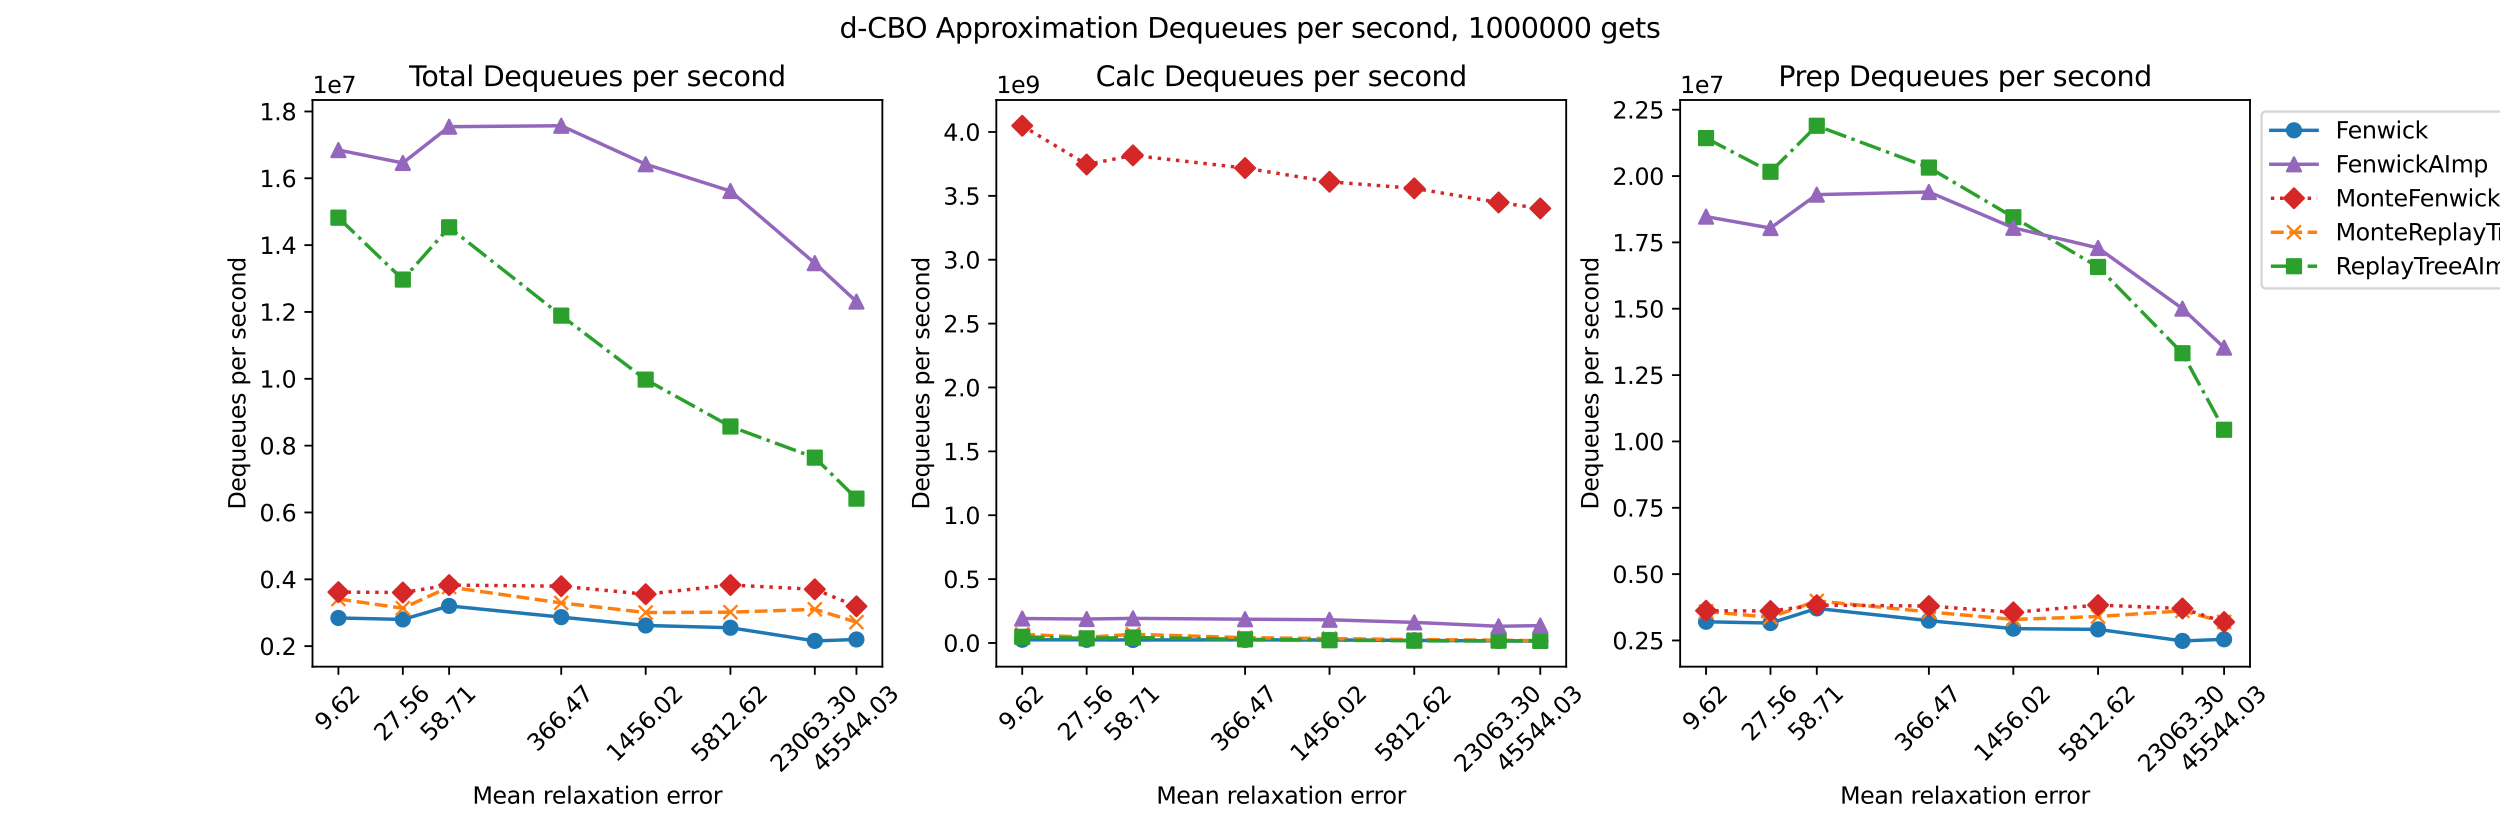 <?xml version="1.0" encoding="utf-8" standalone="no"?>
<!DOCTYPE svg PUBLIC "-//W3C//DTD SVG 1.1//EN"
  "http://www.w3.org/Graphics/SVG/1.1/DTD/svg11.dtd">
<svg xmlns:xlink="http://www.w3.org/1999/xlink" width="1080pt" height="360pt" viewBox="0 0 1080 360" xmlns="http://www.w3.org/2000/svg" version="1.1">
 <defs>
  <style type="text/css">*{stroke-linejoin: round; stroke-linecap: butt}</style>
 </defs>
 <g id="figure_1">
  <g id="patch_1">
   <path d="M 0 360 
L 1080 360 
L 1080 0 
L 0 0 
z
" style="fill: #ffffff"/>
  </g>
  <g id="axes_1">
   <g id="patch_2">
    <path d="M 135 288 
L 381.176 288 
L 381.176 43.2 
L 135 43.2 
z
" style="fill: #ffffff"/>
   </g>
   <g id="matplotlib.axis_1">
    <g id="xtick_1">
     <g id="line2d_1">
      <defs>
       <path id="m0a90dd3b76" d="M 0 0 
L 0 3.5 
" style="stroke: #000000; stroke-width: 0.8"/>
      </defs>
      <g>
       <use xlink:href="#m0a90dd3b76" x="146.19" y="288" style="stroke: #000000; stroke-width: 0.8"/>
      </g>
     </g>
     <g id="text_1">
      <!-- 9.62 -->
      <g transform="translate(140.269 316.117) rotate(-45) scale(0.1 -0.1)">
       <defs>
        <path id="DejaVuSans-39" d="M 703 97 
L 703 672 
Q 941 559 1184 500 
Q 1428 441 1663 441 
Q 2288 441 2617 861 
Q 2947 1281 2994 2138 
Q 2813 1869 2534 1725 
Q 2256 1581 1919 1581 
Q 1219 1581 811 2004 
Q 403 2428 403 3163 
Q 403 3881 828 4315 
Q 1253 4750 1959 4750 
Q 2769 4750 3195 4129 
Q 3622 3509 3622 2328 
Q 3622 1225 3098 567 
Q 2575 -91 1691 -91 
Q 1453 -91 1209 -44 
Q 966 3 703 97 
z
M 1959 2075 
Q 2384 2075 2632 2365 
Q 2881 2656 2881 3163 
Q 2881 3666 2632 3958 
Q 2384 4250 1959 4250 
Q 1534 4250 1286 3958 
Q 1038 3666 1038 3163 
Q 1038 2656 1286 2365 
Q 1534 2075 1959 2075 
z
" transform="scale(0.016)"/>
        <path id="DejaVuSans-2e" d="M 684 794 
L 1344 794 
L 1344 0 
L 684 0 
L 684 794 
z
" transform="scale(0.016)"/>
        <path id="DejaVuSans-36" d="M 2113 2584 
Q 1688 2584 1439 2293 
Q 1191 2003 1191 1497 
Q 1191 994 1439 701 
Q 1688 409 2113 409 
Q 2538 409 2786 701 
Q 3034 994 3034 1497 
Q 3034 2003 2786 2293 
Q 2538 2584 2113 2584 
z
M 3366 4563 
L 3366 3988 
Q 3128 4100 2886 4159 
Q 2644 4219 2406 4219 
Q 1781 4219 1451 3797 
Q 1122 3375 1075 2522 
Q 1259 2794 1537 2939 
Q 1816 3084 2150 3084 
Q 2853 3084 3261 2657 
Q 3669 2231 3669 1497 
Q 3669 778 3244 343 
Q 2819 -91 2113 -91 
Q 1303 -91 875 529 
Q 447 1150 447 2328 
Q 447 3434 972 4092 
Q 1497 4750 2381 4750 
Q 2619 4750 2861 4703 
Q 3103 4656 3366 4563 
z
" transform="scale(0.016)"/>
        <path id="DejaVuSans-32" d="M 1228 531 
L 3431 531 
L 3431 0 
L 469 0 
L 469 531 
Q 828 903 1448 1529 
Q 2069 2156 2228 2338 
Q 2531 2678 2651 2914 
Q 2772 3150 2772 3378 
Q 2772 3750 2511 3984 
Q 2250 4219 1831 4219 
Q 1534 4219 1204 4116 
Q 875 4013 500 3803 
L 500 4441 
Q 881 4594 1212 4672 
Q 1544 4750 1819 4750 
Q 2544 4750 2975 4387 
Q 3406 4025 3406 3419 
Q 3406 3131 3298 2873 
Q 3191 2616 2906 2266 
Q 2828 2175 2409 1742 
Q 1991 1309 1228 531 
z
" transform="scale(0.016)"/>
       </defs>
       <use xlink:href="#DejaVuSans-39"/>
       <use xlink:href="#DejaVuSans-2e" x="63.623"/>
       <use xlink:href="#DejaVuSans-36" x="95.41"/>
       <use xlink:href="#DejaVuSans-32" x="159.033"/>
      </g>
     </g>
    </g>
    <g id="xtick_2">
     <g id="line2d_2">
      <g>
       <use xlink:href="#m0a90dd3b76" x="174.024" y="288" style="stroke: #000000; stroke-width: 0.8"/>
      </g>
     </g>
     <g id="text_2">
      <!-- 27.56 -->
      <g transform="translate(165.854 320.616) rotate(-45) scale(0.1 -0.1)">
       <defs>
        <path id="DejaVuSans-37" d="M 525 4666 
L 3525 4666 
L 3525 4397 
L 1831 0 
L 1172 0 
L 2766 4134 
L 525 4134 
L 525 4666 
z
" transform="scale(0.016)"/>
        <path id="DejaVuSans-35" d="M 691 4666 
L 3169 4666 
L 3169 4134 
L 1269 4134 
L 1269 2991 
Q 1406 3038 1543 3061 
Q 1681 3084 1819 3084 
Q 2600 3084 3056 2656 
Q 3513 2228 3513 1497 
Q 3513 744 3044 326 
Q 2575 -91 1722 -91 
Q 1428 -91 1123 -41 
Q 819 9 494 109 
L 494 744 
Q 775 591 1075 516 
Q 1375 441 1709 441 
Q 2250 441 2565 725 
Q 2881 1009 2881 1497 
Q 2881 1984 2565 2268 
Q 2250 2553 1709 2553 
Q 1456 2553 1204 2497 
Q 953 2441 691 2322 
L 691 4666 
z
" transform="scale(0.016)"/>
       </defs>
       <use xlink:href="#DejaVuSans-32"/>
       <use xlink:href="#DejaVuSans-37" x="63.623"/>
       <use xlink:href="#DejaVuSans-2e" x="127.246"/>
       <use xlink:href="#DejaVuSans-35" x="159.033"/>
       <use xlink:href="#DejaVuSans-36" x="222.656"/>
      </g>
     </g>
    </g>
    <g id="xtick_3">
     <g id="line2d_3">
      <g>
       <use xlink:href="#m0a90dd3b76" x="194.023" y="288" style="stroke: #000000; stroke-width: 0.8"/>
      </g>
     </g>
     <g id="text_3">
      <!-- 58.71 -->
      <g transform="translate(185.853 320.616) rotate(-45) scale(0.1 -0.1)">
       <defs>
        <path id="DejaVuSans-38" d="M 2034 2216 
Q 1584 2216 1326 1975 
Q 1069 1734 1069 1313 
Q 1069 891 1326 650 
Q 1584 409 2034 409 
Q 2484 409 2743 651 
Q 3003 894 3003 1313 
Q 3003 1734 2745 1975 
Q 2488 2216 2034 2216 
z
M 1403 2484 
Q 997 2584 770 2862 
Q 544 3141 544 3541 
Q 544 4100 942 4425 
Q 1341 4750 2034 4750 
Q 2731 4750 3128 4425 
Q 3525 4100 3525 3541 
Q 3525 3141 3298 2862 
Q 3072 2584 2669 2484 
Q 3125 2378 3379 2068 
Q 3634 1759 3634 1313 
Q 3634 634 3220 271 
Q 2806 -91 2034 -91 
Q 1263 -91 848 271 
Q 434 634 434 1313 
Q 434 1759 690 2068 
Q 947 2378 1403 2484 
z
M 1172 3481 
Q 1172 3119 1398 2916 
Q 1625 2713 2034 2713 
Q 2441 2713 2670 2916 
Q 2900 3119 2900 3481 
Q 2900 3844 2670 4047 
Q 2441 4250 2034 4250 
Q 1625 4250 1398 4047 
Q 1172 3844 1172 3481 
z
" transform="scale(0.016)"/>
        <path id="DejaVuSans-31" d="M 794 531 
L 1825 531 
L 1825 4091 
L 703 3866 
L 703 4441 
L 1819 4666 
L 2450 4666 
L 2450 531 
L 3481 531 
L 3481 0 
L 794 0 
L 794 531 
z
" transform="scale(0.016)"/>
       </defs>
       <use xlink:href="#DejaVuSans-35"/>
       <use xlink:href="#DejaVuSans-38" x="63.623"/>
       <use xlink:href="#DejaVuSans-2e" x="127.246"/>
       <use xlink:href="#DejaVuSans-37" x="159.033"/>
       <use xlink:href="#DejaVuSans-31" x="222.656"/>
      </g>
     </g>
    </g>
    <g id="xtick_4">
     <g id="line2d_4">
      <g>
       <use xlink:href="#m0a90dd3b76" x="242.453" y="288" style="stroke: #000000; stroke-width: 0.8"/>
      </g>
     </g>
     <g id="text_4">
      <!-- 366.47 -->
      <g transform="translate(232.033 325.115) rotate(-45) scale(0.1 -0.1)">
       <defs>
        <path id="DejaVuSans-33" d="M 2597 2516 
Q 3050 2419 3304 2112 
Q 3559 1806 3559 1356 
Q 3559 666 3084 287 
Q 2609 -91 1734 -91 
Q 1441 -91 1130 -33 
Q 819 25 488 141 
L 488 750 
Q 750 597 1062 519 
Q 1375 441 1716 441 
Q 2309 441 2620 675 
Q 2931 909 2931 1356 
Q 2931 1769 2642 2001 
Q 2353 2234 1838 2234 
L 1294 2234 
L 1294 2753 
L 1863 2753 
Q 2328 2753 2575 2939 
Q 2822 3125 2822 3475 
Q 2822 3834 2567 4026 
Q 2313 4219 1838 4219 
Q 1578 4219 1281 4162 
Q 984 4106 628 3988 
L 628 4550 
Q 988 4650 1302 4700 
Q 1616 4750 1894 4750 
Q 2613 4750 3031 4423 
Q 3450 4097 3450 3541 
Q 3450 3153 3228 2886 
Q 3006 2619 2597 2516 
z
" transform="scale(0.016)"/>
        <path id="DejaVuSans-34" d="M 2419 4116 
L 825 1625 
L 2419 1625 
L 2419 4116 
z
M 2253 4666 
L 3047 4666 
L 3047 1625 
L 3713 1625 
L 3713 1100 
L 3047 1100 
L 3047 0 
L 2419 0 
L 2419 1100 
L 313 1100 
L 313 1709 
L 2253 4666 
z
" transform="scale(0.016)"/>
       </defs>
       <use xlink:href="#DejaVuSans-33"/>
       <use xlink:href="#DejaVuSans-36" x="63.623"/>
       <use xlink:href="#DejaVuSans-36" x="127.246"/>
       <use xlink:href="#DejaVuSans-2e" x="190.869"/>
       <use xlink:href="#DejaVuSans-34" x="222.656"/>
       <use xlink:href="#DejaVuSans-37" x="286.279"/>
      </g>
     </g>
    </g>
    <g id="xtick_5">
     <g id="line2d_5">
      <g>
       <use xlink:href="#m0a90dd3b76" x="278.936" y="288" style="stroke: #000000; stroke-width: 0.8"/>
      </g>
     </g>
     <g id="text_5">
      <!-- 1456.02 -->
      <g transform="translate(266.266 329.614) rotate(-45) scale(0.1 -0.1)">
       <defs>
        <path id="DejaVuSans-30" d="M 2034 4250 
Q 1547 4250 1301 3770 
Q 1056 3291 1056 2328 
Q 1056 1369 1301 889 
Q 1547 409 2034 409 
Q 2525 409 2770 889 
Q 3016 1369 3016 2328 
Q 3016 3291 2770 3770 
Q 2525 4250 2034 4250 
z
M 2034 4750 
Q 2819 4750 3233 4129 
Q 3647 3509 3647 2328 
Q 3647 1150 3233 529 
Q 2819 -91 2034 -91 
Q 1250 -91 836 529 
Q 422 1150 422 2328 
Q 422 3509 836 4129 
Q 1250 4750 2034 4750 
z
" transform="scale(0.016)"/>
       </defs>
       <use xlink:href="#DejaVuSans-31"/>
       <use xlink:href="#DejaVuSans-34" x="63.623"/>
       <use xlink:href="#DejaVuSans-35" x="127.246"/>
       <use xlink:href="#DejaVuSans-36" x="190.869"/>
       <use xlink:href="#DejaVuSans-2e" x="254.492"/>
       <use xlink:href="#DejaVuSans-30" x="286.279"/>
       <use xlink:href="#DejaVuSans-32" x="349.902"/>
      </g>
     </g>
    </g>
    <g id="xtick_6">
     <g id="line2d_6">
      <g>
       <use xlink:href="#m0a90dd3b76" x="315.545" y="288" style="stroke: #000000; stroke-width: 0.8"/>
      </g>
     </g>
     <g id="text_6">
      <!-- 5812.62 -->
      <g transform="translate(302.875 329.614) rotate(-45) scale(0.1 -0.1)">
       <use xlink:href="#DejaVuSans-35"/>
       <use xlink:href="#DejaVuSans-38" x="63.623"/>
       <use xlink:href="#DejaVuSans-31" x="127.246"/>
       <use xlink:href="#DejaVuSans-32" x="190.869"/>
       <use xlink:href="#DejaVuSans-2e" x="254.492"/>
       <use xlink:href="#DejaVuSans-36" x="286.279"/>
       <use xlink:href="#DejaVuSans-32" x="349.902"/>
      </g>
     </g>
    </g>
    <g id="xtick_7">
     <g id="line2d_7">
      <g>
       <use xlink:href="#m0a90dd3b76" x="351.992" y="288" style="stroke: #000000; stroke-width: 0.8"/>
      </g>
     </g>
     <g id="text_7">
      <!-- 23063.30 -->
      <g transform="translate(337.073 334.113) rotate(-45) scale(0.1 -0.1)">
       <use xlink:href="#DejaVuSans-32"/>
       <use xlink:href="#DejaVuSans-33" x="63.623"/>
       <use xlink:href="#DejaVuSans-30" x="127.246"/>
       <use xlink:href="#DejaVuSans-36" x="190.869"/>
       <use xlink:href="#DejaVuSans-33" x="254.492"/>
       <use xlink:href="#DejaVuSans-2e" x="318.115"/>
       <use xlink:href="#DejaVuSans-33" x="349.902"/>
       <use xlink:href="#DejaVuSans-30" x="413.525"/>
      </g>
     </g>
    </g>
    <g id="xtick_8">
     <g id="line2d_8">
      <g>
       <use xlink:href="#m0a90dd3b76" x="369.987" y="288" style="stroke: #000000; stroke-width: 0.8"/>
      </g>
     </g>
     <g id="text_8">
      <!-- 45544.03 -->
      <g transform="translate(355.068 334.113) rotate(-45) scale(0.1 -0.1)">
       <use xlink:href="#DejaVuSans-34"/>
       <use xlink:href="#DejaVuSans-35" x="63.623"/>
       <use xlink:href="#DejaVuSans-35" x="127.246"/>
       <use xlink:href="#DejaVuSans-34" x="190.869"/>
       <use xlink:href="#DejaVuSans-34" x="254.492"/>
       <use xlink:href="#DejaVuSans-2e" x="318.115"/>
       <use xlink:href="#DejaVuSans-30" x="349.902"/>
       <use xlink:href="#DejaVuSans-33" x="413.525"/>
      </g>
     </g>
    </g>
    <g id="xtick_9"/>
    <g id="xtick_10"/>
    <g id="xtick_11"/>
    <g id="xtick_12"/>
    <g id="xtick_13"/>
    <g id="xtick_14"/>
    <g id="xtick_15"/>
    <g id="xtick_16"/>
    <g id="xtick_17"/>
    <g id="xtick_18"/>
    <g id="xtick_19"/>
    <g id="xtick_20"/>
    <g id="xtick_21"/>
    <g id="xtick_22"/>
    <g id="xtick_23"/>
    <g id="xtick_24"/>
    <g id="xtick_25"/>
    <g id="xtick_26"/>
    <g id="xtick_27"/>
    <g id="xtick_28"/>
    <g id="xtick_29"/>
    <g id="xtick_30"/>
    <g id="xtick_31"/>
    <g id="xtick_32"/>
    <g id="xtick_33"/>
    <g id="xtick_34"/>
    <g id="xtick_35"/>
    <g id="xtick_36"/>
    <g id="xtick_37"/>
    <g id="xtick_38"/>
    <g id="xtick_39"/>
    <g id="xtick_40"/>
    <g id="text_9">
     <!-- Mean relaxation error -->
     <g transform="translate(204.111 347.182) scale(0.1 -0.1)">
      <defs>
       <path id="DejaVuSans-4d" d="M 628 4666 
L 1569 4666 
L 2759 1491 
L 3956 4666 
L 4897 4666 
L 4897 0 
L 4281 0 
L 4281 4097 
L 3078 897 
L 2444 897 
L 1241 4097 
L 1241 0 
L 628 0 
L 628 4666 
z
" transform="scale(0.016)"/>
       <path id="DejaVuSans-65" d="M 3597 1894 
L 3597 1613 
L 953 1613 
Q 991 1019 1311 708 
Q 1631 397 2203 397 
Q 2534 397 2845 478 
Q 3156 559 3463 722 
L 3463 178 
Q 3153 47 2828 -22 
Q 2503 -91 2169 -91 
Q 1331 -91 842 396 
Q 353 884 353 1716 
Q 353 2575 817 3079 
Q 1281 3584 2069 3584 
Q 2775 3584 3186 3129 
Q 3597 2675 3597 1894 
z
M 3022 2063 
Q 3016 2534 2758 2815 
Q 2500 3097 2075 3097 
Q 1594 3097 1305 2825 
Q 1016 2553 972 2059 
L 3022 2063 
z
" transform="scale(0.016)"/>
       <path id="DejaVuSans-61" d="M 2194 1759 
Q 1497 1759 1228 1600 
Q 959 1441 959 1056 
Q 959 750 1161 570 
Q 1363 391 1709 391 
Q 2188 391 2477 730 
Q 2766 1069 2766 1631 
L 2766 1759 
L 2194 1759 
z
M 3341 1997 
L 3341 0 
L 2766 0 
L 2766 531 
Q 2569 213 2275 61 
Q 1981 -91 1556 -91 
Q 1019 -91 701 211 
Q 384 513 384 1019 
Q 384 1609 779 1909 
Q 1175 2209 1959 2209 
L 2766 2209 
L 2766 2266 
Q 2766 2663 2505 2880 
Q 2244 3097 1772 3097 
Q 1472 3097 1187 3025 
Q 903 2953 641 2809 
L 641 3341 
Q 956 3463 1253 3523 
Q 1550 3584 1831 3584 
Q 2591 3584 2966 3190 
Q 3341 2797 3341 1997 
z
" transform="scale(0.016)"/>
       <path id="DejaVuSans-6e" d="M 3513 2113 
L 3513 0 
L 2938 0 
L 2938 2094 
Q 2938 2591 2744 2837 
Q 2550 3084 2163 3084 
Q 1697 3084 1428 2787 
Q 1159 2491 1159 1978 
L 1159 0 
L 581 0 
L 581 3500 
L 1159 3500 
L 1159 2956 
Q 1366 3272 1645 3428 
Q 1925 3584 2291 3584 
Q 2894 3584 3203 3211 
Q 3513 2838 3513 2113 
z
" transform="scale(0.016)"/>
       <path id="DejaVuSans-20" transform="scale(0.016)"/>
       <path id="DejaVuSans-72" d="M 2631 2963 
Q 2534 3019 2420 3045 
Q 2306 3072 2169 3072 
Q 1681 3072 1420 2755 
Q 1159 2438 1159 1844 
L 1159 0 
L 581 0 
L 581 3500 
L 1159 3500 
L 1159 2956 
Q 1341 3275 1631 3429 
Q 1922 3584 2338 3584 
Q 2397 3584 2469 3576 
Q 2541 3569 2628 3553 
L 2631 2963 
z
" transform="scale(0.016)"/>
       <path id="DejaVuSans-6c" d="M 603 4863 
L 1178 4863 
L 1178 0 
L 603 0 
L 603 4863 
z
" transform="scale(0.016)"/>
       <path id="DejaVuSans-78" d="M 3513 3500 
L 2247 1797 
L 3578 0 
L 2900 0 
L 1881 1375 
L 863 0 
L 184 0 
L 1544 1831 
L 300 3500 
L 978 3500 
L 1906 2253 
L 2834 3500 
L 3513 3500 
z
" transform="scale(0.016)"/>
       <path id="DejaVuSans-74" d="M 1172 4494 
L 1172 3500 
L 2356 3500 
L 2356 3053 
L 1172 3053 
L 1172 1153 
Q 1172 725 1289 603 
Q 1406 481 1766 481 
L 2356 481 
L 2356 0 
L 1766 0 
Q 1100 0 847 248 
Q 594 497 594 1153 
L 594 3053 
L 172 3053 
L 172 3500 
L 594 3500 
L 594 4494 
L 1172 4494 
z
" transform="scale(0.016)"/>
       <path id="DejaVuSans-69" d="M 603 3500 
L 1178 3500 
L 1178 0 
L 603 0 
L 603 3500 
z
M 603 4863 
L 1178 4863 
L 1178 4134 
L 603 4134 
L 603 4863 
z
" transform="scale(0.016)"/>
       <path id="DejaVuSans-6f" d="M 1959 3097 
Q 1497 3097 1228 2736 
Q 959 2375 959 1747 
Q 959 1119 1226 758 
Q 1494 397 1959 397 
Q 2419 397 2687 759 
Q 2956 1122 2956 1747 
Q 2956 2369 2687 2733 
Q 2419 3097 1959 3097 
z
M 1959 3584 
Q 2709 3584 3137 3096 
Q 3566 2609 3566 1747 
Q 3566 888 3137 398 
Q 2709 -91 1959 -91 
Q 1206 -91 779 398 
Q 353 888 353 1747 
Q 353 2609 779 3096 
Q 1206 3584 1959 3584 
z
" transform="scale(0.016)"/>
      </defs>
      <use xlink:href="#DejaVuSans-4d"/>
      <use xlink:href="#DejaVuSans-65" x="86.279"/>
      <use xlink:href="#DejaVuSans-61" x="147.803"/>
      <use xlink:href="#DejaVuSans-6e" x="209.082"/>
      <use xlink:href="#DejaVuSans-20" x="272.461"/>
      <use xlink:href="#DejaVuSans-72" x="304.248"/>
      <use xlink:href="#DejaVuSans-65" x="343.111"/>
      <use xlink:href="#DejaVuSans-6c" x="404.635"/>
      <use xlink:href="#DejaVuSans-61" x="432.418"/>
      <use xlink:href="#DejaVuSans-78" x="493.697"/>
      <use xlink:href="#DejaVuSans-61" x="552.877"/>
      <use xlink:href="#DejaVuSans-74" x="614.156"/>
      <use xlink:href="#DejaVuSans-69" x="653.365"/>
      <use xlink:href="#DejaVuSans-6f" x="681.148"/>
      <use xlink:href="#DejaVuSans-6e" x="742.33"/>
      <use xlink:href="#DejaVuSans-20" x="805.709"/>
      <use xlink:href="#DejaVuSans-65" x="837.496"/>
      <use xlink:href="#DejaVuSans-72" x="899.02"/>
      <use xlink:href="#DejaVuSans-72" x="938.383"/>
      <use xlink:href="#DejaVuSans-6f" x="977.246"/>
      <use xlink:href="#DejaVuSans-72" x="1038.428"/>
     </g>
    </g>
   </g>
   <g id="matplotlib.axis_2">
    <g id="ytick_1">
     <g id="line2d_9">
      <defs>
       <path id="m72bee981cf" d="M 0 0 
L -3.5 0 
" style="stroke: #000000; stroke-width: 0.8"/>
      </defs>
      <g>
       <use xlink:href="#m72bee981cf" x="135" y="279.14" style="stroke: #000000; stroke-width: 0.8"/>
      </g>
     </g>
     <g id="text_10">
      <!-- 0.2 -->
      <g transform="translate(112.097 282.939) scale(0.1 -0.1)">
       <use xlink:href="#DejaVuSans-30"/>
       <use xlink:href="#DejaVuSans-2e" x="63.623"/>
       <use xlink:href="#DejaVuSans-32" x="95.41"/>
      </g>
     </g>
    </g>
    <g id="ytick_2">
     <g id="line2d_10">
      <g>
       <use xlink:href="#m72bee981cf" x="135" y="250.265" style="stroke: #000000; stroke-width: 0.8"/>
      </g>
     </g>
     <g id="text_11">
      <!-- 0.4 -->
      <g transform="translate(112.097 254.064) scale(0.1 -0.1)">
       <use xlink:href="#DejaVuSans-30"/>
       <use xlink:href="#DejaVuSans-2e" x="63.623"/>
       <use xlink:href="#DejaVuSans-34" x="95.41"/>
      </g>
     </g>
    </g>
    <g id="ytick_3">
     <g id="line2d_11">
      <g>
       <use xlink:href="#m72bee981cf" x="135" y="221.39" style="stroke: #000000; stroke-width: 0.8"/>
      </g>
     </g>
     <g id="text_12">
      <!-- 0.6 -->
      <g transform="translate(112.097 225.19) scale(0.1 -0.1)">
       <use xlink:href="#DejaVuSans-30"/>
       <use xlink:href="#DejaVuSans-2e" x="63.623"/>
       <use xlink:href="#DejaVuSans-36" x="95.41"/>
      </g>
     </g>
    </g>
    <g id="ytick_4">
     <g id="line2d_12">
      <g>
       <use xlink:href="#m72bee981cf" x="135" y="192.516" style="stroke: #000000; stroke-width: 0.8"/>
      </g>
     </g>
     <g id="text_13">
      <!-- 0.8 -->
      <g transform="translate(112.097 196.315) scale(0.1 -0.1)">
       <use xlink:href="#DejaVuSans-30"/>
       <use xlink:href="#DejaVuSans-2e" x="63.623"/>
       <use xlink:href="#DejaVuSans-38" x="95.41"/>
      </g>
     </g>
    </g>
    <g id="ytick_5">
     <g id="line2d_13">
      <g>
       <use xlink:href="#m72bee981cf" x="135" y="163.641" style="stroke: #000000; stroke-width: 0.8"/>
      </g>
     </g>
     <g id="text_14">
      <!-- 1.0 -->
      <g transform="translate(112.097 167.44) scale(0.1 -0.1)">
       <use xlink:href="#DejaVuSans-31"/>
       <use xlink:href="#DejaVuSans-2e" x="63.623"/>
       <use xlink:href="#DejaVuSans-30" x="95.41"/>
      </g>
     </g>
    </g>
    <g id="ytick_6">
     <g id="line2d_14">
      <g>
       <use xlink:href="#m72bee981cf" x="135" y="134.766" style="stroke: #000000; stroke-width: 0.8"/>
      </g>
     </g>
     <g id="text_15">
      <!-- 1.2 -->
      <g transform="translate(112.097 138.566) scale(0.1 -0.1)">
       <use xlink:href="#DejaVuSans-31"/>
       <use xlink:href="#DejaVuSans-2e" x="63.623"/>
       <use xlink:href="#DejaVuSans-32" x="95.41"/>
      </g>
     </g>
    </g>
    <g id="ytick_7">
     <g id="line2d_15">
      <g>
       <use xlink:href="#m72bee981cf" x="135" y="105.892" style="stroke: #000000; stroke-width: 0.8"/>
      </g>
     </g>
     <g id="text_16">
      <!-- 1.4 -->
      <g transform="translate(112.097 109.691) scale(0.1 -0.1)">
       <use xlink:href="#DejaVuSans-31"/>
       <use xlink:href="#DejaVuSans-2e" x="63.623"/>
       <use xlink:href="#DejaVuSans-34" x="95.41"/>
      </g>
     </g>
    </g>
    <g id="ytick_8">
     <g id="line2d_16">
      <g>
       <use xlink:href="#m72bee981cf" x="135" y="77.017" style="stroke: #000000; stroke-width: 0.8"/>
      </g>
     </g>
     <g id="text_17">
      <!-- 1.6 -->
      <g transform="translate(112.097 80.816) scale(0.1 -0.1)">
       <use xlink:href="#DejaVuSans-31"/>
       <use xlink:href="#DejaVuSans-2e" x="63.623"/>
       <use xlink:href="#DejaVuSans-36" x="95.41"/>
      </g>
     </g>
    </g>
    <g id="ytick_9">
     <g id="line2d_17">
      <g>
       <use xlink:href="#m72bee981cf" x="135" y="48.142" style="stroke: #000000; stroke-width: 0.8"/>
      </g>
     </g>
     <g id="text_18">
      <!-- 1.8 -->
      <g transform="translate(112.097 51.942) scale(0.1 -0.1)">
       <use xlink:href="#DejaVuSans-31"/>
       <use xlink:href="#DejaVuSans-2e" x="63.623"/>
       <use xlink:href="#DejaVuSans-38" x="95.41"/>
      </g>
     </g>
    </g>
    <g id="text_19">
     <!-- Dequeues per second -->
     <g transform="translate(106.017 220.113) rotate(-90) scale(0.1 -0.1)">
      <defs>
       <path id="DejaVuSans-44" d="M 1259 4147 
L 1259 519 
L 2022 519 
Q 2988 519 3436 956 
Q 3884 1394 3884 2338 
Q 3884 3275 3436 3711 
Q 2988 4147 2022 4147 
L 1259 4147 
z
M 628 4666 
L 1925 4666 
Q 3281 4666 3915 4102 
Q 4550 3538 4550 2338 
Q 4550 1131 3912 565 
Q 3275 0 1925 0 
L 628 0 
L 628 4666 
z
" transform="scale(0.016)"/>
       <path id="DejaVuSans-71" d="M 947 1747 
Q 947 1113 1208 752 
Q 1469 391 1925 391 
Q 2381 391 2643 752 
Q 2906 1113 2906 1747 
Q 2906 2381 2643 2742 
Q 2381 3103 1925 3103 
Q 1469 3103 1208 2742 
Q 947 2381 947 1747 
z
M 2906 525 
Q 2725 213 2448 61 
Q 2172 -91 1784 -91 
Q 1150 -91 751 415 
Q 353 922 353 1747 
Q 353 2572 751 3078 
Q 1150 3584 1784 3584 
Q 2172 3584 2448 3432 
Q 2725 3281 2906 2969 
L 2906 3500 
L 3481 3500 
L 3481 -1331 
L 2906 -1331 
L 2906 525 
z
" transform="scale(0.016)"/>
       <path id="DejaVuSans-75" d="M 544 1381 
L 544 3500 
L 1119 3500 
L 1119 1403 
Q 1119 906 1312 657 
Q 1506 409 1894 409 
Q 2359 409 2629 706 
Q 2900 1003 2900 1516 
L 2900 3500 
L 3475 3500 
L 3475 0 
L 2900 0 
L 2900 538 
Q 2691 219 2414 64 
Q 2138 -91 1772 -91 
Q 1169 -91 856 284 
Q 544 659 544 1381 
z
M 1991 3584 
L 1991 3584 
z
" transform="scale(0.016)"/>
       <path id="DejaVuSans-73" d="M 2834 3397 
L 2834 2853 
Q 2591 2978 2328 3040 
Q 2066 3103 1784 3103 
Q 1356 3103 1142 2972 
Q 928 2841 928 2578 
Q 928 2378 1081 2264 
Q 1234 2150 1697 2047 
L 1894 2003 
Q 2506 1872 2764 1633 
Q 3022 1394 3022 966 
Q 3022 478 2636 193 
Q 2250 -91 1575 -91 
Q 1294 -91 989 -36 
Q 684 19 347 128 
L 347 722 
Q 666 556 975 473 
Q 1284 391 1588 391 
Q 1994 391 2212 530 
Q 2431 669 2431 922 
Q 2431 1156 2273 1281 
Q 2116 1406 1581 1522 
L 1381 1569 
Q 847 1681 609 1914 
Q 372 2147 372 2553 
Q 372 3047 722 3315 
Q 1072 3584 1716 3584 
Q 2034 3584 2315 3537 
Q 2597 3491 2834 3397 
z
" transform="scale(0.016)"/>
       <path id="DejaVuSans-70" d="M 1159 525 
L 1159 -1331 
L 581 -1331 
L 581 3500 
L 1159 3500 
L 1159 2969 
Q 1341 3281 1617 3432 
Q 1894 3584 2278 3584 
Q 2916 3584 3314 3078 
Q 3713 2572 3713 1747 
Q 3713 922 3314 415 
Q 2916 -91 2278 -91 
Q 1894 -91 1617 61 
Q 1341 213 1159 525 
z
M 3116 1747 
Q 3116 2381 2855 2742 
Q 2594 3103 2138 3103 
Q 1681 3103 1420 2742 
Q 1159 2381 1159 1747 
Q 1159 1113 1420 752 
Q 1681 391 2138 391 
Q 2594 391 2855 752 
Q 3116 1113 3116 1747 
z
" transform="scale(0.016)"/>
       <path id="DejaVuSans-63" d="M 3122 3366 
L 3122 2828 
Q 2878 2963 2633 3030 
Q 2388 3097 2138 3097 
Q 1578 3097 1268 2742 
Q 959 2388 959 1747 
Q 959 1106 1268 751 
Q 1578 397 2138 397 
Q 2388 397 2633 464 
Q 2878 531 3122 666 
L 3122 134 
Q 2881 22 2623 -34 
Q 2366 -91 2075 -91 
Q 1284 -91 818 406 
Q 353 903 353 1747 
Q 353 2603 823 3093 
Q 1294 3584 2113 3584 
Q 2378 3584 2631 3529 
Q 2884 3475 3122 3366 
z
" transform="scale(0.016)"/>
       <path id="DejaVuSans-64" d="M 2906 2969 
L 2906 4863 
L 3481 4863 
L 3481 0 
L 2906 0 
L 2906 525 
Q 2725 213 2448 61 
Q 2172 -91 1784 -91 
Q 1150 -91 751 415 
Q 353 922 353 1747 
Q 353 2572 751 3078 
Q 1150 3584 1784 3584 
Q 2172 3584 2448 3432 
Q 2725 3281 2906 2969 
z
M 947 1747 
Q 947 1113 1208 752 
Q 1469 391 1925 391 
Q 2381 391 2643 752 
Q 2906 1113 2906 1747 
Q 2906 2381 2643 2742 
Q 2381 3103 1925 3103 
Q 1469 3103 1208 2742 
Q 947 2381 947 1747 
z
" transform="scale(0.016)"/>
      </defs>
      <use xlink:href="#DejaVuSans-44"/>
      <use xlink:href="#DejaVuSans-65" x="77.002"/>
      <use xlink:href="#DejaVuSans-71" x="138.525"/>
      <use xlink:href="#DejaVuSans-75" x="202.002"/>
      <use xlink:href="#DejaVuSans-65" x="265.381"/>
      <use xlink:href="#DejaVuSans-75" x="326.904"/>
      <use xlink:href="#DejaVuSans-65" x="390.283"/>
      <use xlink:href="#DejaVuSans-73" x="451.807"/>
      <use xlink:href="#DejaVuSans-20" x="503.906"/>
      <use xlink:href="#DejaVuSans-70" x="535.693"/>
      <use xlink:href="#DejaVuSans-65" x="599.17"/>
      <use xlink:href="#DejaVuSans-72" x="660.693"/>
      <use xlink:href="#DejaVuSans-20" x="701.807"/>
      <use xlink:href="#DejaVuSans-73" x="733.594"/>
      <use xlink:href="#DejaVuSans-65" x="785.693"/>
      <use xlink:href="#DejaVuSans-63" x="847.217"/>
      <use xlink:href="#DejaVuSans-6f" x="902.197"/>
      <use xlink:href="#DejaVuSans-6e" x="963.379"/>
      <use xlink:href="#DejaVuSans-64" x="1026.758"/>
     </g>
    </g>
    <g id="text_20">
     <!-- 1e7 -->
     <g transform="translate(135 40.2) scale(0.1 -0.1)">
      <use xlink:href="#DejaVuSans-31"/>
      <use xlink:href="#DejaVuSans-65" x="63.623"/>
      <use xlink:href="#DejaVuSans-37" x="125.146"/>
     </g>
    </g>
   </g>
   <g id="line2d_18">
    <path d="M 146.19 266.959 
L 174.024 267.603 
L 194.023 261.765 
L 242.453 266.608 
L 278.936 270.211 
L 315.545 271.188 
L 351.992 276.873 
L 369.987 276.249 
" clip-path="url(#p82d897fe3e)" style="fill: none; stroke: #1f77b4; stroke-width: 1.5; stroke-linecap: square"/>
    <defs>
     <path id="m005cd15fd3" d="M 0 3 
C 0.796 3 1.559 2.684 2.121 2.121 
C 2.684 1.559 3 0.796 3 0 
C 3 -0.796 2.684 -1.559 2.121 -2.121 
C 1.559 -2.684 0.796 -3 0 -3 
C -0.796 -3 -1.559 -2.684 -2.121 -2.121 
C -2.684 -1.559 -3 -0.796 -3 0 
C -3 0.796 -2.684 1.559 -2.121 2.121 
C -1.559 2.684 -0.796 3 0 3 
z
" style="stroke: #1f77b4"/>
    </defs>
    <g clip-path="url(#p82d897fe3e)">
     <use xlink:href="#m005cd15fd3" x="146.19" y="266.959" style="fill: #1f77b4; stroke: #1f77b4"/>
     <use xlink:href="#m005cd15fd3" x="174.024" y="267.603" style="fill: #1f77b4; stroke: #1f77b4"/>
     <use xlink:href="#m005cd15fd3" x="194.023" y="261.765" style="fill: #1f77b4; stroke: #1f77b4"/>
     <use xlink:href="#m005cd15fd3" x="242.453" y="266.608" style="fill: #1f77b4; stroke: #1f77b4"/>
     <use xlink:href="#m005cd15fd3" x="278.936" y="270.211" style="fill: #1f77b4; stroke: #1f77b4"/>
     <use xlink:href="#m005cd15fd3" x="315.545" y="271.188" style="fill: #1f77b4; stroke: #1f77b4"/>
     <use xlink:href="#m005cd15fd3" x="351.992" y="276.873" style="fill: #1f77b4; stroke: #1f77b4"/>
     <use xlink:href="#m005cd15fd3" x="369.987" y="276.249" style="fill: #1f77b4; stroke: #1f77b4"/>
    </g>
   </g>
   <g id="line2d_19">
    <path d="M 146.19 258.764 
L 174.024 262.742 
L 194.023 253.592 
L 242.453 260.459 
L 278.936 264.616 
L 315.545 264.462 
L 351.992 263.227 
L 369.987 268.78 
" clip-path="url(#p82d897fe3e)" style="fill: none; stroke-dasharray: 5.55,2.4; stroke-dashoffset: 0; stroke: #ff7f0e; stroke-width: 1.5"/>
    <defs>
     <path id="m1f6e409bb5" d="M -3 3 
L 3 -3 
M -3 -3 
L 3 3 
" style="stroke: #ff7f0e"/>
    </defs>
    <g clip-path="url(#p82d897fe3e)">
     <use xlink:href="#m1f6e409bb5" x="146.19" y="258.764" style="fill: #ff7f0e; stroke: #ff7f0e"/>
     <use xlink:href="#m1f6e409bb5" x="174.024" y="262.742" style="fill: #ff7f0e; stroke: #ff7f0e"/>
     <use xlink:href="#m1f6e409bb5" x="194.023" y="253.592" style="fill: #ff7f0e; stroke: #ff7f0e"/>
     <use xlink:href="#m1f6e409bb5" x="242.453" y="260.459" style="fill: #ff7f0e; stroke: #ff7f0e"/>
     <use xlink:href="#m1f6e409bb5" x="278.936" y="264.616" style="fill: #ff7f0e; stroke: #ff7f0e"/>
     <use xlink:href="#m1f6e409bb5" x="315.545" y="264.462" style="fill: #ff7f0e; stroke: #ff7f0e"/>
     <use xlink:href="#m1f6e409bb5" x="351.992" y="263.227" style="fill: #ff7f0e; stroke: #ff7f0e"/>
     <use xlink:href="#m1f6e409bb5" x="369.987" y="268.78" style="fill: #ff7f0e; stroke: #ff7f0e"/>
    </g>
   </g>
   <g id="line2d_20">
    <path d="M 146.19 94.033 
L 174.024 120.76 
L 194.023 98.2 
L 242.453 136.366 
L 278.936 163.987 
L 315.545 184.238 
L 351.992 197.688 
L 369.987 215.396 
" clip-path="url(#p82d897fe3e)" style="fill: none; stroke-dasharray: 9.6,2.4,1.5,2.4; stroke-dashoffset: 0; stroke: #2ca02c; stroke-width: 1.5"/>
    <defs>
     <path id="m43850fc306" d="M -3 3 
L 3 3 
L 3 -3 
L -3 -3 
z
" style="stroke: #2ca02c; stroke-linejoin: miter"/>
    </defs>
    <g clip-path="url(#p82d897fe3e)">
     <use xlink:href="#m43850fc306" x="146.19" y="94.033" style="fill: #2ca02c; stroke: #2ca02c; stroke-linejoin: miter"/>
     <use xlink:href="#m43850fc306" x="174.024" y="120.76" style="fill: #2ca02c; stroke: #2ca02c; stroke-linejoin: miter"/>
     <use xlink:href="#m43850fc306" x="194.023" y="98.2" style="fill: #2ca02c; stroke: #2ca02c; stroke-linejoin: miter"/>
     <use xlink:href="#m43850fc306" x="242.453" y="136.366" style="fill: #2ca02c; stroke: #2ca02c; stroke-linejoin: miter"/>
     <use xlink:href="#m43850fc306" x="278.936" y="163.987" style="fill: #2ca02c; stroke: #2ca02c; stroke-linejoin: miter"/>
     <use xlink:href="#m43850fc306" x="315.545" y="184.238" style="fill: #2ca02c; stroke: #2ca02c; stroke-linejoin: miter"/>
     <use xlink:href="#m43850fc306" x="351.992" y="197.688" style="fill: #2ca02c; stroke: #2ca02c; stroke-linejoin: miter"/>
     <use xlink:href="#m43850fc306" x="369.987" y="215.396" style="fill: #2ca02c; stroke: #2ca02c; stroke-linejoin: miter"/>
    </g>
   </g>
   <g id="line2d_21">
    <path d="M 146.19 255.792 
L 174.024 255.966 
L 194.023 252.758 
L 242.453 253.226 
L 278.936 256.693 
L 315.545 252.729 
L 351.992 254.582 
L 369.987 261.914 
" clip-path="url(#p82d897fe3e)" style="fill: none; stroke-dasharray: 1.5,2.475; stroke-dashoffset: 0; stroke: #d62728; stroke-width: 1.5"/>
    <defs>
     <path id="m39e6265ad4" d="M -0 4.243 
L 4.243 0 
L 0 -4.243 
L -4.243 -0 
z
" style="stroke: #d62728; stroke-linejoin: miter"/>
    </defs>
    <g clip-path="url(#p82d897fe3e)">
     <use xlink:href="#m39e6265ad4" x="146.19" y="255.792" style="fill: #d62728; stroke: #d62728; stroke-linejoin: miter"/>
     <use xlink:href="#m39e6265ad4" x="174.024" y="255.966" style="fill: #d62728; stroke: #d62728; stroke-linejoin: miter"/>
     <use xlink:href="#m39e6265ad4" x="194.023" y="252.758" style="fill: #d62728; stroke: #d62728; stroke-linejoin: miter"/>
     <use xlink:href="#m39e6265ad4" x="242.453" y="253.226" style="fill: #d62728; stroke: #d62728; stroke-linejoin: miter"/>
     <use xlink:href="#m39e6265ad4" x="278.936" y="256.693" style="fill: #d62728; stroke: #d62728; stroke-linejoin: miter"/>
     <use xlink:href="#m39e6265ad4" x="315.545" y="252.729" style="fill: #d62728; stroke: #d62728; stroke-linejoin: miter"/>
     <use xlink:href="#m39e6265ad4" x="351.992" y="254.582" style="fill: #d62728; stroke: #d62728; stroke-linejoin: miter"/>
     <use xlink:href="#m39e6265ad4" x="369.987" y="261.914" style="fill: #d62728; stroke: #d62728; stroke-linejoin: miter"/>
    </g>
   </g>
   <g id="line2d_22">
    <path d="M 146.19 64.839 
L 174.024 70.402 
L 194.023 54.728 
L 242.453 54.327 
L 278.936 70.948 
L 315.545 82.537 
L 351.992 113.677 
L 369.987 130.28 
" clip-path="url(#p82d897fe3e)" style="fill: none; stroke: #9467bd; stroke-width: 1.5; stroke-linecap: square"/>
    <defs>
     <path id="mebdbff3954" d="M 0 -3 
L -3 3 
L 3 3 
z
" style="stroke: #9467bd; stroke-linejoin: miter"/>
    </defs>
    <g clip-path="url(#p82d897fe3e)">
     <use xlink:href="#mebdbff3954" x="146.19" y="64.839" style="fill: #9467bd; stroke: #9467bd; stroke-linejoin: miter"/>
     <use xlink:href="#mebdbff3954" x="174.024" y="70.402" style="fill: #9467bd; stroke: #9467bd; stroke-linejoin: miter"/>
     <use xlink:href="#mebdbff3954" x="194.023" y="54.728" style="fill: #9467bd; stroke: #9467bd; stroke-linejoin: miter"/>
     <use xlink:href="#mebdbff3954" x="242.453" y="54.327" style="fill: #9467bd; stroke: #9467bd; stroke-linejoin: miter"/>
     <use xlink:href="#mebdbff3954" x="278.936" y="70.948" style="fill: #9467bd; stroke: #9467bd; stroke-linejoin: miter"/>
     <use xlink:href="#mebdbff3954" x="315.545" y="82.537" style="fill: #9467bd; stroke: #9467bd; stroke-linejoin: miter"/>
     <use xlink:href="#mebdbff3954" x="351.992" y="113.677" style="fill: #9467bd; stroke: #9467bd; stroke-linejoin: miter"/>
     <use xlink:href="#mebdbff3954" x="369.987" y="130.28" style="fill: #9467bd; stroke: #9467bd; stroke-linejoin: miter"/>
    </g>
   </g>
   <g id="patch_3">
    <path d="M 135 288 
L 135 43.2 
" style="fill: none; stroke: #000000; stroke-width: 0.8; stroke-linejoin: miter; stroke-linecap: square"/>
   </g>
   <g id="patch_4">
    <path d="M 381.176 288 
L 381.176 43.2 
" style="fill: none; stroke: #000000; stroke-width: 0.8; stroke-linejoin: miter; stroke-linecap: square"/>
   </g>
   <g id="patch_5">
    <path d="M 135 288 
L 381.176 288 
" style="fill: none; stroke: #000000; stroke-width: 0.8; stroke-linejoin: miter; stroke-linecap: square"/>
   </g>
   <g id="patch_6">
    <path d="M 135 43.2 
L 381.176 43.2 
" style="fill: none; stroke: #000000; stroke-width: 0.8; stroke-linejoin: miter; stroke-linecap: square"/>
   </g>
   <g id="text_21">
    <!-- Total Dequeues per second -->
    <g transform="translate(176.754 37.2) scale(0.12 -0.12)">
     <defs>
      <path id="DejaVuSans-54" d="M -19 4666 
L 3928 4666 
L 3928 4134 
L 2272 4134 
L 2272 0 
L 1638 0 
L 1638 4134 
L -19 4134 
L -19 4666 
z
" transform="scale(0.016)"/>
     </defs>
     <use xlink:href="#DejaVuSans-54"/>
     <use xlink:href="#DejaVuSans-6f" x="44.084"/>
     <use xlink:href="#DejaVuSans-74" x="105.266"/>
     <use xlink:href="#DejaVuSans-61" x="144.475"/>
     <use xlink:href="#DejaVuSans-6c" x="205.754"/>
     <use xlink:href="#DejaVuSans-20" x="233.537"/>
     <use xlink:href="#DejaVuSans-44" x="265.324"/>
     <use xlink:href="#DejaVuSans-65" x="342.326"/>
     <use xlink:href="#DejaVuSans-71" x="403.85"/>
     <use xlink:href="#DejaVuSans-75" x="467.326"/>
     <use xlink:href="#DejaVuSans-65" x="530.705"/>
     <use xlink:href="#DejaVuSans-75" x="592.229"/>
     <use xlink:href="#DejaVuSans-65" x="655.607"/>
     <use xlink:href="#DejaVuSans-73" x="717.131"/>
     <use xlink:href="#DejaVuSans-20" x="769.23"/>
     <use xlink:href="#DejaVuSans-70" x="801.018"/>
     <use xlink:href="#DejaVuSans-65" x="864.494"/>
     <use xlink:href="#DejaVuSans-72" x="926.018"/>
     <use xlink:href="#DejaVuSans-20" x="967.131"/>
     <use xlink:href="#DejaVuSans-73" x="998.918"/>
     <use xlink:href="#DejaVuSans-65" x="1051.018"/>
     <use xlink:href="#DejaVuSans-63" x="1112.541"/>
     <use xlink:href="#DejaVuSans-6f" x="1167.521"/>
     <use xlink:href="#DejaVuSans-6e" x="1228.703"/>
     <use xlink:href="#DejaVuSans-64" x="1292.082"/>
    </g>
   </g>
  </g>
  <g id="axes_2">
   <g id="patch_7">
    <path d="M 430.412 288 
L 676.588 288 
L 676.588 43.2 
L 430.412 43.2 
z
" style="fill: #ffffff"/>
   </g>
   <g id="matplotlib.axis_3">
    <g id="xtick_41">
     <g id="line2d_23">
      <g>
       <use xlink:href="#m0a90dd3b76" x="441.602" y="288" style="stroke: #000000; stroke-width: 0.8"/>
      </g>
     </g>
     <g id="text_22">
      <!-- 9.62 -->
      <g transform="translate(435.681 316.117) rotate(-45) scale(0.1 -0.1)">
       <use xlink:href="#DejaVuSans-39"/>
       <use xlink:href="#DejaVuSans-2e" x="63.623"/>
       <use xlink:href="#DejaVuSans-36" x="95.41"/>
       <use xlink:href="#DejaVuSans-32" x="159.033"/>
      </g>
     </g>
    </g>
    <g id="xtick_42">
     <g id="line2d_24">
      <g>
       <use xlink:href="#m0a90dd3b76" x="469.436" y="288" style="stroke: #000000; stroke-width: 0.8"/>
      </g>
     </g>
     <g id="text_23">
      <!-- 27.56 -->
      <g transform="translate(461.266 320.616) rotate(-45) scale(0.1 -0.1)">
       <use xlink:href="#DejaVuSans-32"/>
       <use xlink:href="#DejaVuSans-37" x="63.623"/>
       <use xlink:href="#DejaVuSans-2e" x="127.246"/>
       <use xlink:href="#DejaVuSans-35" x="159.033"/>
       <use xlink:href="#DejaVuSans-36" x="222.656"/>
      </g>
     </g>
    </g>
    <g id="xtick_43">
     <g id="line2d_25">
      <g>
       <use xlink:href="#m0a90dd3b76" x="489.435" y="288" style="stroke: #000000; stroke-width: 0.8"/>
      </g>
     </g>
     <g id="text_24">
      <!-- 58.71 -->
      <g transform="translate(481.265 320.616) rotate(-45) scale(0.1 -0.1)">
       <use xlink:href="#DejaVuSans-35"/>
       <use xlink:href="#DejaVuSans-38" x="63.623"/>
       <use xlink:href="#DejaVuSans-2e" x="127.246"/>
       <use xlink:href="#DejaVuSans-37" x="159.033"/>
       <use xlink:href="#DejaVuSans-31" x="222.656"/>
      </g>
     </g>
    </g>
    <g id="xtick_44">
     <g id="line2d_26">
      <g>
       <use xlink:href="#m0a90dd3b76" x="537.865" y="288" style="stroke: #000000; stroke-width: 0.8"/>
      </g>
     </g>
     <g id="text_25">
      <!-- 366.47 -->
      <g transform="translate(527.445 325.115) rotate(-45) scale(0.1 -0.1)">
       <use xlink:href="#DejaVuSans-33"/>
       <use xlink:href="#DejaVuSans-36" x="63.623"/>
       <use xlink:href="#DejaVuSans-36" x="127.246"/>
       <use xlink:href="#DejaVuSans-2e" x="190.869"/>
       <use xlink:href="#DejaVuSans-34" x="222.656"/>
       <use xlink:href="#DejaVuSans-37" x="286.279"/>
      </g>
     </g>
    </g>
    <g id="xtick_45">
     <g id="line2d_27">
      <g>
       <use xlink:href="#m0a90dd3b76" x="574.348" y="288" style="stroke: #000000; stroke-width: 0.8"/>
      </g>
     </g>
     <g id="text_26">
      <!-- 1456.02 -->
      <g transform="translate(561.678 329.614) rotate(-45) scale(0.1 -0.1)">
       <use xlink:href="#DejaVuSans-31"/>
       <use xlink:href="#DejaVuSans-34" x="63.623"/>
       <use xlink:href="#DejaVuSans-35" x="127.246"/>
       <use xlink:href="#DejaVuSans-36" x="190.869"/>
       <use xlink:href="#DejaVuSans-2e" x="254.492"/>
       <use xlink:href="#DejaVuSans-30" x="286.279"/>
       <use xlink:href="#DejaVuSans-32" x="349.902"/>
      </g>
     </g>
    </g>
    <g id="xtick_46">
     <g id="line2d_28">
      <g>
       <use xlink:href="#m0a90dd3b76" x="610.957" y="288" style="stroke: #000000; stroke-width: 0.8"/>
      </g>
     </g>
     <g id="text_27">
      <!-- 5812.62 -->
      <g transform="translate(598.287 329.614) rotate(-45) scale(0.1 -0.1)">
       <use xlink:href="#DejaVuSans-35"/>
       <use xlink:href="#DejaVuSans-38" x="63.623"/>
       <use xlink:href="#DejaVuSans-31" x="127.246"/>
       <use xlink:href="#DejaVuSans-32" x="190.869"/>
       <use xlink:href="#DejaVuSans-2e" x="254.492"/>
       <use xlink:href="#DejaVuSans-36" x="286.279"/>
       <use xlink:href="#DejaVuSans-32" x="349.902"/>
      </g>
     </g>
    </g>
    <g id="xtick_47">
     <g id="line2d_29">
      <g>
       <use xlink:href="#m0a90dd3b76" x="647.404" y="288" style="stroke: #000000; stroke-width: 0.8"/>
      </g>
     </g>
     <g id="text_28">
      <!-- 23063.30 -->
      <g transform="translate(632.485 334.113) rotate(-45) scale(0.1 -0.1)">
       <use xlink:href="#DejaVuSans-32"/>
       <use xlink:href="#DejaVuSans-33" x="63.623"/>
       <use xlink:href="#DejaVuSans-30" x="127.246"/>
       <use xlink:href="#DejaVuSans-36" x="190.869"/>
       <use xlink:href="#DejaVuSans-33" x="254.492"/>
       <use xlink:href="#DejaVuSans-2e" x="318.115"/>
       <use xlink:href="#DejaVuSans-33" x="349.902"/>
       <use xlink:href="#DejaVuSans-30" x="413.525"/>
      </g>
     </g>
    </g>
    <g id="xtick_48">
     <g id="line2d_30">
      <g>
       <use xlink:href="#m0a90dd3b76" x="665.398" y="288" style="stroke: #000000; stroke-width: 0.8"/>
      </g>
     </g>
     <g id="text_29">
      <!-- 45544.03 -->
      <g transform="translate(650.48 334.113) rotate(-45) scale(0.1 -0.1)">
       <use xlink:href="#DejaVuSans-34"/>
       <use xlink:href="#DejaVuSans-35" x="63.623"/>
       <use xlink:href="#DejaVuSans-35" x="127.246"/>
       <use xlink:href="#DejaVuSans-34" x="190.869"/>
       <use xlink:href="#DejaVuSans-34" x="254.492"/>
       <use xlink:href="#DejaVuSans-2e" x="318.115"/>
       <use xlink:href="#DejaVuSans-30" x="349.902"/>
       <use xlink:href="#DejaVuSans-33" x="413.525"/>
      </g>
     </g>
    </g>
    <g id="xtick_49"/>
    <g id="xtick_50"/>
    <g id="xtick_51"/>
    <g id="xtick_52"/>
    <g id="xtick_53"/>
    <g id="xtick_54"/>
    <g id="xtick_55"/>
    <g id="xtick_56"/>
    <g id="xtick_57"/>
    <g id="xtick_58"/>
    <g id="xtick_59"/>
    <g id="xtick_60"/>
    <g id="xtick_61"/>
    <g id="xtick_62"/>
    <g id="xtick_63"/>
    <g id="xtick_64"/>
    <g id="xtick_65"/>
    <g id="xtick_66"/>
    <g id="xtick_67"/>
    <g id="xtick_68"/>
    <g id="xtick_69"/>
    <g id="xtick_70"/>
    <g id="xtick_71"/>
    <g id="xtick_72"/>
    <g id="xtick_73"/>
    <g id="xtick_74"/>
    <g id="xtick_75"/>
    <g id="xtick_76"/>
    <g id="xtick_77"/>
    <g id="xtick_78"/>
    <g id="xtick_79"/>
    <g id="xtick_80"/>
    <g id="text_30">
     <!-- Mean relaxation error -->
     <g transform="translate(499.523 347.182) scale(0.1 -0.1)">
      <use xlink:href="#DejaVuSans-4d"/>
      <use xlink:href="#DejaVuSans-65" x="86.279"/>
      <use xlink:href="#DejaVuSans-61" x="147.803"/>
      <use xlink:href="#DejaVuSans-6e" x="209.082"/>
      <use xlink:href="#DejaVuSans-20" x="272.461"/>
      <use xlink:href="#DejaVuSans-72" x="304.248"/>
      <use xlink:href="#DejaVuSans-65" x="343.111"/>
      <use xlink:href="#DejaVuSans-6c" x="404.635"/>
      <use xlink:href="#DejaVuSans-61" x="432.418"/>
      <use xlink:href="#DejaVuSans-78" x="493.697"/>
      <use xlink:href="#DejaVuSans-61" x="552.877"/>
      <use xlink:href="#DejaVuSans-74" x="614.156"/>
      <use xlink:href="#DejaVuSans-69" x="653.365"/>
      <use xlink:href="#DejaVuSans-6f" x="681.148"/>
      <use xlink:href="#DejaVuSans-6e" x="742.33"/>
      <use xlink:href="#DejaVuSans-20" x="805.709"/>
      <use xlink:href="#DejaVuSans-65" x="837.496"/>
      <use xlink:href="#DejaVuSans-72" x="899.02"/>
      <use xlink:href="#DejaVuSans-72" x="938.383"/>
      <use xlink:href="#DejaVuSans-6f" x="977.246"/>
      <use xlink:href="#DejaVuSans-72" x="1038.428"/>
     </g>
    </g>
   </g>
   <g id="matplotlib.axis_4">
    <g id="ytick_10">
     <g id="line2d_31">
      <g>
       <use xlink:href="#m72bee981cf" x="430.412" y="277.774" style="stroke: #000000; stroke-width: 0.8"/>
      </g>
     </g>
     <g id="text_31">
      <!-- 0.0 -->
      <g transform="translate(407.509 281.573) scale(0.1 -0.1)">
       <use xlink:href="#DejaVuSans-30"/>
       <use xlink:href="#DejaVuSans-2e" x="63.623"/>
       <use xlink:href="#DejaVuSans-30" x="95.41"/>
      </g>
     </g>
    </g>
    <g id="ytick_11">
     <g id="line2d_32">
      <g>
       <use xlink:href="#m72bee981cf" x="430.412" y="250.178" style="stroke: #000000; stroke-width: 0.8"/>
      </g>
     </g>
     <g id="text_32">
      <!-- 0.5 -->
      <g transform="translate(407.509 253.978) scale(0.1 -0.1)">
       <use xlink:href="#DejaVuSans-30"/>
       <use xlink:href="#DejaVuSans-2e" x="63.623"/>
       <use xlink:href="#DejaVuSans-35" x="95.41"/>
      </g>
     </g>
    </g>
    <g id="ytick_12">
     <g id="line2d_33">
      <g>
       <use xlink:href="#m72bee981cf" x="430.412" y="222.583" style="stroke: #000000; stroke-width: 0.8"/>
      </g>
     </g>
     <g id="text_33">
      <!-- 1.0 -->
      <g transform="translate(407.509 226.382) scale(0.1 -0.1)">
       <use xlink:href="#DejaVuSans-31"/>
       <use xlink:href="#DejaVuSans-2e" x="63.623"/>
       <use xlink:href="#DejaVuSans-30" x="95.41"/>
      </g>
     </g>
    </g>
    <g id="ytick_13">
     <g id="line2d_34">
      <g>
       <use xlink:href="#m72bee981cf" x="430.412" y="194.987" style="stroke: #000000; stroke-width: 0.8"/>
      </g>
     </g>
     <g id="text_34">
      <!-- 1.5 -->
      <g transform="translate(407.509 198.786) scale(0.1 -0.1)">
       <use xlink:href="#DejaVuSans-31"/>
       <use xlink:href="#DejaVuSans-2e" x="63.623"/>
       <use xlink:href="#DejaVuSans-35" x="95.41"/>
      </g>
     </g>
    </g>
    <g id="ytick_14">
     <g id="line2d_35">
      <g>
       <use xlink:href="#m72bee981cf" x="430.412" y="167.391" style="stroke: #000000; stroke-width: 0.8"/>
      </g>
     </g>
     <g id="text_35">
      <!-- 2.0 -->
      <g transform="translate(407.509 171.191) scale(0.1 -0.1)">
       <use xlink:href="#DejaVuSans-32"/>
       <use xlink:href="#DejaVuSans-2e" x="63.623"/>
       <use xlink:href="#DejaVuSans-30" x="95.41"/>
      </g>
     </g>
    </g>
    <g id="ytick_15">
     <g id="line2d_36">
      <g>
       <use xlink:href="#m72bee981cf" x="430.412" y="139.796" style="stroke: #000000; stroke-width: 0.8"/>
      </g>
     </g>
     <g id="text_36">
      <!-- 2.5 -->
      <g transform="translate(407.509 143.595) scale(0.1 -0.1)">
       <use xlink:href="#DejaVuSans-32"/>
       <use xlink:href="#DejaVuSans-2e" x="63.623"/>
       <use xlink:href="#DejaVuSans-35" x="95.41"/>
      </g>
     </g>
    </g>
    <g id="ytick_16">
     <g id="line2d_37">
      <g>
       <use xlink:href="#m72bee981cf" x="430.412" y="112.2" style="stroke: #000000; stroke-width: 0.8"/>
      </g>
     </g>
     <g id="text_37">
      <!-- 3.0 -->
      <g transform="translate(407.509 115.999) scale(0.1 -0.1)">
       <use xlink:href="#DejaVuSans-33"/>
       <use xlink:href="#DejaVuSans-2e" x="63.623"/>
       <use xlink:href="#DejaVuSans-30" x="95.41"/>
      </g>
     </g>
    </g>
    <g id="ytick_17">
     <g id="line2d_38">
      <g>
       <use xlink:href="#m72bee981cf" x="430.412" y="84.604" style="stroke: #000000; stroke-width: 0.8"/>
      </g>
     </g>
     <g id="text_38">
      <!-- 3.5 -->
      <g transform="translate(407.509 88.404) scale(0.1 -0.1)">
       <use xlink:href="#DejaVuSans-33"/>
       <use xlink:href="#DejaVuSans-2e" x="63.623"/>
       <use xlink:href="#DejaVuSans-35" x="95.41"/>
      </g>
     </g>
    </g>
    <g id="ytick_18">
     <g id="line2d_39">
      <g>
       <use xlink:href="#m72bee981cf" x="430.412" y="57.009" style="stroke: #000000; stroke-width: 0.8"/>
      </g>
     </g>
     <g id="text_39">
      <!-- 4.0 -->
      <g transform="translate(407.509 60.808) scale(0.1 -0.1)">
       <use xlink:href="#DejaVuSans-34"/>
       <use xlink:href="#DejaVuSans-2e" x="63.623"/>
       <use xlink:href="#DejaVuSans-30" x="95.41"/>
      </g>
     </g>
    </g>
    <g id="text_40">
     <!-- Dequeues per second -->
     <g transform="translate(401.429 220.113) rotate(-90) scale(0.1 -0.1)">
      <use xlink:href="#DejaVuSans-44"/>
      <use xlink:href="#DejaVuSans-65" x="77.002"/>
      <use xlink:href="#DejaVuSans-71" x="138.525"/>
      <use xlink:href="#DejaVuSans-75" x="202.002"/>
      <use xlink:href="#DejaVuSans-65" x="265.381"/>
      <use xlink:href="#DejaVuSans-75" x="326.904"/>
      <use xlink:href="#DejaVuSans-65" x="390.283"/>
      <use xlink:href="#DejaVuSans-73" x="451.807"/>
      <use xlink:href="#DejaVuSans-20" x="503.906"/>
      <use xlink:href="#DejaVuSans-70" x="535.693"/>
      <use xlink:href="#DejaVuSans-65" x="599.17"/>
      <use xlink:href="#DejaVuSans-72" x="660.693"/>
      <use xlink:href="#DejaVuSans-20" x="701.807"/>
      <use xlink:href="#DejaVuSans-73" x="733.594"/>
      <use xlink:href="#DejaVuSans-65" x="785.693"/>
      <use xlink:href="#DejaVuSans-63" x="847.217"/>
      <use xlink:href="#DejaVuSans-6f" x="902.197"/>
      <use xlink:href="#DejaVuSans-6e" x="963.379"/>
      <use xlink:href="#DejaVuSans-64" x="1026.758"/>
     </g>
    </g>
    <g id="text_41">
     <!-- 1e9 -->
     <g transform="translate(430.412 40.2) scale(0.1 -0.1)">
      <use xlink:href="#DejaVuSans-31"/>
      <use xlink:href="#DejaVuSans-65" x="63.623"/>
      <use xlink:href="#DejaVuSans-39" x="125.146"/>
     </g>
    </g>
   </g>
   <g id="line2d_40">
    <path d="M 441.602 276.378 
L 469.436 276.406 
L 489.435 276.474 
L 537.865 276.414 
L 574.348 276.471 
L 610.957 276.654 
L 647.404 276.867 
L 665.398 276.873 
" clip-path="url(#pfb9d1ee28a)" style="fill: none; stroke: #1f77b4; stroke-width: 1.5; stroke-linecap: square"/>
    <g clip-path="url(#pfb9d1ee28a)">
     <use xlink:href="#m005cd15fd3" x="441.602" y="276.378" style="fill: #1f77b4; stroke: #1f77b4"/>
     <use xlink:href="#m005cd15fd3" x="469.436" y="276.406" style="fill: #1f77b4; stroke: #1f77b4"/>
     <use xlink:href="#m005cd15fd3" x="489.435" y="276.474" style="fill: #1f77b4; stroke: #1f77b4"/>
     <use xlink:href="#m005cd15fd3" x="537.865" y="276.414" style="fill: #1f77b4; stroke: #1f77b4"/>
     <use xlink:href="#m005cd15fd3" x="574.348" y="276.471" style="fill: #1f77b4; stroke: #1f77b4"/>
     <use xlink:href="#m005cd15fd3" x="610.957" y="276.654" style="fill: #1f77b4; stroke: #1f77b4"/>
     <use xlink:href="#m005cd15fd3" x="647.404" y="276.867" style="fill: #1f77b4; stroke: #1f77b4"/>
     <use xlink:href="#m005cd15fd3" x="665.398" y="276.873" style="fill: #1f77b4; stroke: #1f77b4"/>
    </g>
   </g>
   <g id="line2d_41">
    <path d="M 441.602 274.019 
L 469.436 275.317 
L 489.435 274.012 
L 537.865 275.466 
L 574.348 275.87 
L 610.957 276.3 
L 647.404 276.569 
L 665.398 276.774 
" clip-path="url(#pfb9d1ee28a)" style="fill: none; stroke-dasharray: 5.55,2.4; stroke-dashoffset: 0; stroke: #ff7f0e; stroke-width: 1.5"/>
    <g clip-path="url(#pfb9d1ee28a)">
     <use xlink:href="#m1f6e409bb5" x="441.602" y="274.019" style="fill: #ff7f0e; stroke: #ff7f0e"/>
     <use xlink:href="#m1f6e409bb5" x="469.436" y="275.317" style="fill: #ff7f0e; stroke: #ff7f0e"/>
     <use xlink:href="#m1f6e409bb5" x="489.435" y="274.012" style="fill: #ff7f0e; stroke: #ff7f0e"/>
     <use xlink:href="#m1f6e409bb5" x="537.865" y="275.466" style="fill: #ff7f0e; stroke: #ff7f0e"/>
     <use xlink:href="#m1f6e409bb5" x="574.348" y="275.87" style="fill: #ff7f0e; stroke: #ff7f0e"/>
     <use xlink:href="#m1f6e409bb5" x="610.957" y="276.3" style="fill: #ff7f0e; stroke: #ff7f0e"/>
     <use xlink:href="#m1f6e409bb5" x="647.404" y="276.569" style="fill: #ff7f0e; stroke: #ff7f0e"/>
     <use xlink:href="#m1f6e409bb5" x="665.398" y="276.774" style="fill: #ff7f0e; stroke: #ff7f0e"/>
    </g>
   </g>
   <g id="line2d_42">
    <path d="M 441.602 275.122 
L 469.436 275.767 
L 489.435 275.389 
L 537.865 276.193 
L 574.348 276.575 
L 610.957 276.794 
L 647.404 276.785 
L 665.398 276.856 
" clip-path="url(#pfb9d1ee28a)" style="fill: none; stroke-dasharray: 9.6,2.4,1.5,2.4; stroke-dashoffset: 0; stroke: #2ca02c; stroke-width: 1.5"/>
    <g clip-path="url(#pfb9d1ee28a)">
     <use xlink:href="#m43850fc306" x="441.602" y="275.122" style="fill: #2ca02c; stroke: #2ca02c; stroke-linejoin: miter"/>
     <use xlink:href="#m43850fc306" x="469.436" y="275.767" style="fill: #2ca02c; stroke: #2ca02c; stroke-linejoin: miter"/>
     <use xlink:href="#m43850fc306" x="489.435" y="275.389" style="fill: #2ca02c; stroke: #2ca02c; stroke-linejoin: miter"/>
     <use xlink:href="#m43850fc306" x="537.865" y="276.193" style="fill: #2ca02c; stroke: #2ca02c; stroke-linejoin: miter"/>
     <use xlink:href="#m43850fc306" x="574.348" y="276.575" style="fill: #2ca02c; stroke: #2ca02c; stroke-linejoin: miter"/>
     <use xlink:href="#m43850fc306" x="610.957" y="276.794" style="fill: #2ca02c; stroke: #2ca02c; stroke-linejoin: miter"/>
     <use xlink:href="#m43850fc306" x="647.404" y="276.785" style="fill: #2ca02c; stroke: #2ca02c; stroke-linejoin: miter"/>
     <use xlink:href="#m43850fc306" x="665.398" y="276.856" style="fill: #2ca02c; stroke: #2ca02c; stroke-linejoin: miter"/>
    </g>
   </g>
   <g id="line2d_43">
    <path d="M 441.602 54.327 
L 469.436 71.065 
L 489.435 67.12 
L 537.865 72.602 
L 574.348 78.527 
L 610.957 81.364 
L 647.404 87.459 
L 665.398 90.048 
" clip-path="url(#pfb9d1ee28a)" style="fill: none; stroke-dasharray: 1.5,2.475; stroke-dashoffset: 0; stroke: #d62728; stroke-width: 1.5"/>
    <g clip-path="url(#pfb9d1ee28a)">
     <use xlink:href="#m39e6265ad4" x="441.602" y="54.327" style="fill: #d62728; stroke: #d62728; stroke-linejoin: miter"/>
     <use xlink:href="#m39e6265ad4" x="469.436" y="71.065" style="fill: #d62728; stroke: #d62728; stroke-linejoin: miter"/>
     <use xlink:href="#m39e6265ad4" x="489.435" y="67.12" style="fill: #d62728; stroke: #d62728; stroke-linejoin: miter"/>
     <use xlink:href="#m39e6265ad4" x="537.865" y="72.602" style="fill: #d62728; stroke: #d62728; stroke-linejoin: miter"/>
     <use xlink:href="#m39e6265ad4" x="574.348" y="78.527" style="fill: #d62728; stroke: #d62728; stroke-linejoin: miter"/>
     <use xlink:href="#m39e6265ad4" x="610.957" y="81.364" style="fill: #d62728; stroke: #d62728; stroke-linejoin: miter"/>
     <use xlink:href="#m39e6265ad4" x="647.404" y="87.459" style="fill: #d62728; stroke: #d62728; stroke-linejoin: miter"/>
     <use xlink:href="#m39e6265ad4" x="665.398" y="90.048" style="fill: #d62728; stroke: #d62728; stroke-linejoin: miter"/>
    </g>
   </g>
   <g id="line2d_44">
    <path d="M 441.602 267.201 
L 469.436 267.419 
L 489.435 267.14 
L 537.865 267.496 
L 574.348 267.739 
L 610.957 268.872 
L 647.404 270.55 
L 665.398 270.265 
" clip-path="url(#pfb9d1ee28a)" style="fill: none; stroke: #9467bd; stroke-width: 1.5; stroke-linecap: square"/>
    <g clip-path="url(#pfb9d1ee28a)">
     <use xlink:href="#mebdbff3954" x="441.602" y="267.201" style="fill: #9467bd; stroke: #9467bd; stroke-linejoin: miter"/>
     <use xlink:href="#mebdbff3954" x="469.436" y="267.419" style="fill: #9467bd; stroke: #9467bd; stroke-linejoin: miter"/>
     <use xlink:href="#mebdbff3954" x="489.435" y="267.14" style="fill: #9467bd; stroke: #9467bd; stroke-linejoin: miter"/>
     <use xlink:href="#mebdbff3954" x="537.865" y="267.496" style="fill: #9467bd; stroke: #9467bd; stroke-linejoin: miter"/>
     <use xlink:href="#mebdbff3954" x="574.348" y="267.739" style="fill: #9467bd; stroke: #9467bd; stroke-linejoin: miter"/>
     <use xlink:href="#mebdbff3954" x="610.957" y="268.872" style="fill: #9467bd; stroke: #9467bd; stroke-linejoin: miter"/>
     <use xlink:href="#mebdbff3954" x="647.404" y="270.55" style="fill: #9467bd; stroke: #9467bd; stroke-linejoin: miter"/>
     <use xlink:href="#mebdbff3954" x="665.398" y="270.265" style="fill: #9467bd; stroke: #9467bd; stroke-linejoin: miter"/>
    </g>
   </g>
   <g id="patch_8">
    <path d="M 430.412 288 
L 430.412 43.2 
" style="fill: none; stroke: #000000; stroke-width: 0.8; stroke-linejoin: miter; stroke-linecap: square"/>
   </g>
   <g id="patch_9">
    <path d="M 676.588 288 
L 676.588 43.2 
" style="fill: none; stroke: #000000; stroke-width: 0.8; stroke-linejoin: miter; stroke-linecap: square"/>
   </g>
   <g id="patch_10">
    <path d="M 430.412 288 
L 676.588 288 
" style="fill: none; stroke: #000000; stroke-width: 0.8; stroke-linejoin: miter; stroke-linecap: square"/>
   </g>
   <g id="patch_11">
    <path d="M 430.412 43.2 
L 676.588 43.2 
" style="fill: none; stroke: #000000; stroke-width: 0.8; stroke-linejoin: miter; stroke-linecap: square"/>
   </g>
   <g id="text_42">
    <!-- Calc Dequeues per second -->
    <g transform="translate(473.345 37.2) scale(0.12 -0.12)">
     <defs>
      <path id="DejaVuSans-43" d="M 4122 4306 
L 4122 3641 
Q 3803 3938 3442 4084 
Q 3081 4231 2675 4231 
Q 1875 4231 1450 3742 
Q 1025 3253 1025 2328 
Q 1025 1406 1450 917 
Q 1875 428 2675 428 
Q 3081 428 3442 575 
Q 3803 722 4122 1019 
L 4122 359 
Q 3791 134 3420 21 
Q 3050 -91 2638 -91 
Q 1578 -91 968 557 
Q 359 1206 359 2328 
Q 359 3453 968 4101 
Q 1578 4750 2638 4750 
Q 3056 4750 3426 4639 
Q 3797 4528 4122 4306 
z
" transform="scale(0.016)"/>
     </defs>
     <use xlink:href="#DejaVuSans-43"/>
     <use xlink:href="#DejaVuSans-61" x="69.824"/>
     <use xlink:href="#DejaVuSans-6c" x="131.104"/>
     <use xlink:href="#DejaVuSans-63" x="158.887"/>
     <use xlink:href="#DejaVuSans-20" x="213.867"/>
     <use xlink:href="#DejaVuSans-44" x="245.654"/>
     <use xlink:href="#DejaVuSans-65" x="322.656"/>
     <use xlink:href="#DejaVuSans-71" x="384.18"/>
     <use xlink:href="#DejaVuSans-75" x="447.656"/>
     <use xlink:href="#DejaVuSans-65" x="511.035"/>
     <use xlink:href="#DejaVuSans-75" x="572.559"/>
     <use xlink:href="#DejaVuSans-65" x="635.938"/>
     <use xlink:href="#DejaVuSans-73" x="697.461"/>
     <use xlink:href="#DejaVuSans-20" x="749.561"/>
     <use xlink:href="#DejaVuSans-70" x="781.348"/>
     <use xlink:href="#DejaVuSans-65" x="844.824"/>
     <use xlink:href="#DejaVuSans-72" x="906.348"/>
     <use xlink:href="#DejaVuSans-20" x="947.461"/>
     <use xlink:href="#DejaVuSans-73" x="979.248"/>
     <use xlink:href="#DejaVuSans-65" x="1031.348"/>
     <use xlink:href="#DejaVuSans-63" x="1092.871"/>
     <use xlink:href="#DejaVuSans-6f" x="1147.852"/>
     <use xlink:href="#DejaVuSans-6e" x="1209.033"/>
     <use xlink:href="#DejaVuSans-64" x="1272.412"/>
    </g>
   </g>
  </g>
  <g id="axes_3">
   <g id="patch_12">
    <path d="M 725.824 288 
L 972 288 
L 972 43.2 
L 725.824 43.2 
z
" style="fill: #ffffff"/>
   </g>
   <g id="matplotlib.axis_5">
    <g id="xtick_81">
     <g id="line2d_45">
      <g>
       <use xlink:href="#m0a90dd3b76" x="737.013" y="288" style="stroke: #000000; stroke-width: 0.8"/>
      </g>
     </g>
     <g id="text_43">
      <!-- 9.62 -->
      <g transform="translate(731.092 316.117) rotate(-45) scale(0.1 -0.1)">
       <use xlink:href="#DejaVuSans-39"/>
       <use xlink:href="#DejaVuSans-2e" x="63.623"/>
       <use xlink:href="#DejaVuSans-36" x="95.41"/>
       <use xlink:href="#DejaVuSans-32" x="159.033"/>
      </g>
     </g>
    </g>
    <g id="xtick_82">
     <g id="line2d_46">
      <g>
       <use xlink:href="#m0a90dd3b76" x="764.848" y="288" style="stroke: #000000; stroke-width: 0.8"/>
      </g>
     </g>
     <g id="text_44">
      <!-- 27.56 -->
      <g transform="translate(756.677 320.616) rotate(-45) scale(0.1 -0.1)">
       <use xlink:href="#DejaVuSans-32"/>
       <use xlink:href="#DejaVuSans-37" x="63.623"/>
       <use xlink:href="#DejaVuSans-2e" x="127.246"/>
       <use xlink:href="#DejaVuSans-35" x="159.033"/>
       <use xlink:href="#DejaVuSans-36" x="222.656"/>
      </g>
     </g>
    </g>
    <g id="xtick_83">
     <g id="line2d_47">
      <g>
       <use xlink:href="#m0a90dd3b76" x="784.847" y="288" style="stroke: #000000; stroke-width: 0.8"/>
      </g>
     </g>
     <g id="text_45">
      <!-- 58.71 -->
      <g transform="translate(776.677 320.616) rotate(-45) scale(0.1 -0.1)">
       <use xlink:href="#DejaVuSans-35"/>
       <use xlink:href="#DejaVuSans-38" x="63.623"/>
       <use xlink:href="#DejaVuSans-2e" x="127.246"/>
       <use xlink:href="#DejaVuSans-37" x="159.033"/>
       <use xlink:href="#DejaVuSans-31" x="222.656"/>
      </g>
     </g>
    </g>
    <g id="xtick_84">
     <g id="line2d_48">
      <g>
       <use xlink:href="#m0a90dd3b76" x="833.277" y="288" style="stroke: #000000; stroke-width: 0.8"/>
      </g>
     </g>
     <g id="text_46">
      <!-- 366.47 -->
      <g transform="translate(822.857 325.115) rotate(-45) scale(0.1 -0.1)">
       <use xlink:href="#DejaVuSans-33"/>
       <use xlink:href="#DejaVuSans-36" x="63.623"/>
       <use xlink:href="#DejaVuSans-36" x="127.246"/>
       <use xlink:href="#DejaVuSans-2e" x="190.869"/>
       <use xlink:href="#DejaVuSans-34" x="222.656"/>
       <use xlink:href="#DejaVuSans-37" x="286.279"/>
      </g>
     </g>
    </g>
    <g id="xtick_85">
     <g id="line2d_49">
      <g>
       <use xlink:href="#m0a90dd3b76" x="869.759" y="288" style="stroke: #000000; stroke-width: 0.8"/>
      </g>
     </g>
     <g id="text_47">
      <!-- 1456.02 -->
      <g transform="translate(857.09 329.614) rotate(-45) scale(0.1 -0.1)">
       <use xlink:href="#DejaVuSans-31"/>
       <use xlink:href="#DejaVuSans-34" x="63.623"/>
       <use xlink:href="#DejaVuSans-35" x="127.246"/>
       <use xlink:href="#DejaVuSans-36" x="190.869"/>
       <use xlink:href="#DejaVuSans-2e" x="254.492"/>
       <use xlink:href="#DejaVuSans-30" x="286.279"/>
       <use xlink:href="#DejaVuSans-32" x="349.902"/>
      </g>
     </g>
    </g>
    <g id="xtick_86">
     <g id="line2d_50">
      <g>
       <use xlink:href="#m0a90dd3b76" x="906.368" y="288" style="stroke: #000000; stroke-width: 0.8"/>
      </g>
     </g>
     <g id="text_48">
      <!-- 5812.62 -->
      <g transform="translate(893.699 329.614) rotate(-45) scale(0.1 -0.1)">
       <use xlink:href="#DejaVuSans-35"/>
       <use xlink:href="#DejaVuSans-38" x="63.623"/>
       <use xlink:href="#DejaVuSans-31" x="127.246"/>
       <use xlink:href="#DejaVuSans-32" x="190.869"/>
       <use xlink:href="#DejaVuSans-2e" x="254.492"/>
       <use xlink:href="#DejaVuSans-36" x="286.279"/>
       <use xlink:href="#DejaVuSans-32" x="349.902"/>
      </g>
     </g>
    </g>
    <g id="xtick_87">
     <g id="line2d_51">
      <g>
       <use xlink:href="#m0a90dd3b76" x="942.816" y="288" style="stroke: #000000; stroke-width: 0.8"/>
      </g>
     </g>
     <g id="text_49">
      <!-- 23063.30 -->
      <g transform="translate(927.897 334.113) rotate(-45) scale(0.1 -0.1)">
       <use xlink:href="#DejaVuSans-32"/>
       <use xlink:href="#DejaVuSans-33" x="63.623"/>
       <use xlink:href="#DejaVuSans-30" x="127.246"/>
       <use xlink:href="#DejaVuSans-36" x="190.869"/>
       <use xlink:href="#DejaVuSans-33" x="254.492"/>
       <use xlink:href="#DejaVuSans-2e" x="318.115"/>
       <use xlink:href="#DejaVuSans-33" x="349.902"/>
       <use xlink:href="#DejaVuSans-30" x="413.525"/>
      </g>
     </g>
    </g>
    <g id="xtick_88">
     <g id="line2d_52">
      <g>
       <use xlink:href="#m0a90dd3b76" x="960.81" y="288" style="stroke: #000000; stroke-width: 0.8"/>
      </g>
     </g>
     <g id="text_50">
      <!-- 45544.03 -->
      <g transform="translate(945.891 334.113) rotate(-45) scale(0.1 -0.1)">
       <use xlink:href="#DejaVuSans-34"/>
       <use xlink:href="#DejaVuSans-35" x="63.623"/>
       <use xlink:href="#DejaVuSans-35" x="127.246"/>
       <use xlink:href="#DejaVuSans-34" x="190.869"/>
       <use xlink:href="#DejaVuSans-34" x="254.492"/>
       <use xlink:href="#DejaVuSans-2e" x="318.115"/>
       <use xlink:href="#DejaVuSans-30" x="349.902"/>
       <use xlink:href="#DejaVuSans-33" x="413.525"/>
      </g>
     </g>
    </g>
    <g id="xtick_89"/>
    <g id="xtick_90"/>
    <g id="xtick_91"/>
    <g id="xtick_92"/>
    <g id="xtick_93"/>
    <g id="xtick_94"/>
    <g id="xtick_95"/>
    <g id="xtick_96"/>
    <g id="xtick_97"/>
    <g id="xtick_98"/>
    <g id="xtick_99"/>
    <g id="xtick_100"/>
    <g id="xtick_101"/>
    <g id="xtick_102"/>
    <g id="xtick_103"/>
    <g id="xtick_104"/>
    <g id="xtick_105"/>
    <g id="xtick_106"/>
    <g id="xtick_107"/>
    <g id="xtick_108"/>
    <g id="xtick_109"/>
    <g id="xtick_110"/>
    <g id="xtick_111"/>
    <g id="xtick_112"/>
    <g id="xtick_113"/>
    <g id="xtick_114"/>
    <g id="xtick_115"/>
    <g id="xtick_116"/>
    <g id="xtick_117"/>
    <g id="xtick_118"/>
    <g id="xtick_119"/>
    <g id="xtick_120"/>
    <g id="text_51">
     <!-- Mean relaxation error -->
     <g transform="translate(794.934 347.182) scale(0.1 -0.1)">
      <use xlink:href="#DejaVuSans-4d"/>
      <use xlink:href="#DejaVuSans-65" x="86.279"/>
      <use xlink:href="#DejaVuSans-61" x="147.803"/>
      <use xlink:href="#DejaVuSans-6e" x="209.082"/>
      <use xlink:href="#DejaVuSans-20" x="272.461"/>
      <use xlink:href="#DejaVuSans-72" x="304.248"/>
      <use xlink:href="#DejaVuSans-65" x="343.111"/>
      <use xlink:href="#DejaVuSans-6c" x="404.635"/>
      <use xlink:href="#DejaVuSans-61" x="432.418"/>
      <use xlink:href="#DejaVuSans-78" x="493.697"/>
      <use xlink:href="#DejaVuSans-61" x="552.877"/>
      <use xlink:href="#DejaVuSans-74" x="614.156"/>
      <use xlink:href="#DejaVuSans-69" x="653.365"/>
      <use xlink:href="#DejaVuSans-6f" x="681.148"/>
      <use xlink:href="#DejaVuSans-6e" x="742.33"/>
      <use xlink:href="#DejaVuSans-20" x="805.709"/>
      <use xlink:href="#DejaVuSans-65" x="837.496"/>
      <use xlink:href="#DejaVuSans-72" x="899.02"/>
      <use xlink:href="#DejaVuSans-72" x="938.383"/>
      <use xlink:href="#DejaVuSans-6f" x="977.246"/>
      <use xlink:href="#DejaVuSans-72" x="1038.428"/>
     </g>
    </g>
   </g>
   <g id="matplotlib.axis_6">
    <g id="ytick_19">
     <g id="line2d_53">
      <g>
       <use xlink:href="#m72bee981cf" x="725.824" y="276.677" style="stroke: #000000; stroke-width: 0.8"/>
      </g>
     </g>
     <g id="text_52">
      <!-- 0.25 -->
      <g transform="translate(696.558 280.476) scale(0.1 -0.1)">
       <use xlink:href="#DejaVuSans-30"/>
       <use xlink:href="#DejaVuSans-2e" x="63.623"/>
       <use xlink:href="#DejaVuSans-32" x="95.41"/>
       <use xlink:href="#DejaVuSans-35" x="159.033"/>
      </g>
     </g>
    </g>
    <g id="ytick_20">
     <g id="line2d_54">
      <g>
       <use xlink:href="#m72bee981cf" x="725.824" y="248.018" style="stroke: #000000; stroke-width: 0.8"/>
      </g>
     </g>
     <g id="text_53">
      <!-- 0.50 -->
      <g transform="translate(696.558 251.817) scale(0.1 -0.1)">
       <use xlink:href="#DejaVuSans-30"/>
       <use xlink:href="#DejaVuSans-2e" x="63.623"/>
       <use xlink:href="#DejaVuSans-35" x="95.41"/>
       <use xlink:href="#DejaVuSans-30" x="159.033"/>
      </g>
     </g>
    </g>
    <g id="ytick_21">
     <g id="line2d_55">
      <g>
       <use xlink:href="#m72bee981cf" x="725.824" y="219.359" style="stroke: #000000; stroke-width: 0.8"/>
      </g>
     </g>
     <g id="text_54">
      <!-- 0.75 -->
      <g transform="translate(696.558 223.158) scale(0.1 -0.1)">
       <use xlink:href="#DejaVuSans-30"/>
       <use xlink:href="#DejaVuSans-2e" x="63.623"/>
       <use xlink:href="#DejaVuSans-37" x="95.41"/>
       <use xlink:href="#DejaVuSans-35" x="159.033"/>
      </g>
     </g>
    </g>
    <g id="ytick_22">
     <g id="line2d_56">
      <g>
       <use xlink:href="#m72bee981cf" x="725.824" y="190.7" style="stroke: #000000; stroke-width: 0.8"/>
      </g>
     </g>
     <g id="text_55">
      <!-- 1.00 -->
      <g transform="translate(696.558 194.5) scale(0.1 -0.1)">
       <use xlink:href="#DejaVuSans-31"/>
       <use xlink:href="#DejaVuSans-2e" x="63.623"/>
       <use xlink:href="#DejaVuSans-30" x="95.41"/>
       <use xlink:href="#DejaVuSans-30" x="159.033"/>
      </g>
     </g>
    </g>
    <g id="ytick_23">
     <g id="line2d_57">
      <g>
       <use xlink:href="#m72bee981cf" x="725.824" y="162.041" style="stroke: #000000; stroke-width: 0.8"/>
      </g>
     </g>
     <g id="text_56">
      <!-- 1.25 -->
      <g transform="translate(696.558 165.841) scale(0.1 -0.1)">
       <use xlink:href="#DejaVuSans-31"/>
       <use xlink:href="#DejaVuSans-2e" x="63.623"/>
       <use xlink:href="#DejaVuSans-32" x="95.41"/>
       <use xlink:href="#DejaVuSans-35" x="159.033"/>
      </g>
     </g>
    </g>
    <g id="ytick_24">
     <g id="line2d_58">
      <g>
       <use xlink:href="#m72bee981cf" x="725.824" y="133.382" style="stroke: #000000; stroke-width: 0.8"/>
      </g>
     </g>
     <g id="text_57">
      <!-- 1.50 -->
      <g transform="translate(696.558 137.182) scale(0.1 -0.1)">
       <use xlink:href="#DejaVuSans-31"/>
       <use xlink:href="#DejaVuSans-2e" x="63.623"/>
       <use xlink:href="#DejaVuSans-35" x="95.41"/>
       <use xlink:href="#DejaVuSans-30" x="159.033"/>
      </g>
     </g>
    </g>
    <g id="ytick_25">
     <g id="line2d_59">
      <g>
       <use xlink:href="#m72bee981cf" x="725.824" y="104.724" style="stroke: #000000; stroke-width: 0.8"/>
      </g>
     </g>
     <g id="text_58">
      <!-- 1.75 -->
      <g transform="translate(696.558 108.523) scale(0.1 -0.1)">
       <use xlink:href="#DejaVuSans-31"/>
       <use xlink:href="#DejaVuSans-2e" x="63.623"/>
       <use xlink:href="#DejaVuSans-37" x="95.41"/>
       <use xlink:href="#DejaVuSans-35" x="159.033"/>
      </g>
     </g>
    </g>
    <g id="ytick_26">
     <g id="line2d_60">
      <g>
       <use xlink:href="#m72bee981cf" x="725.824" y="76.065" style="stroke: #000000; stroke-width: 0.8"/>
      </g>
     </g>
     <g id="text_59">
      <!-- 2.00 -->
      <g transform="translate(696.558 79.864) scale(0.1 -0.1)">
       <use xlink:href="#DejaVuSans-32"/>
       <use xlink:href="#DejaVuSans-2e" x="63.623"/>
       <use xlink:href="#DejaVuSans-30" x="95.41"/>
       <use xlink:href="#DejaVuSans-30" x="159.033"/>
      </g>
     </g>
    </g>
    <g id="ytick_27">
     <g id="line2d_61">
      <g>
       <use xlink:href="#m72bee981cf" x="725.824" y="47.406" style="stroke: #000000; stroke-width: 0.8"/>
      </g>
     </g>
     <g id="text_60">
      <!-- 2.25 -->
      <g transform="translate(696.558 51.205) scale(0.1 -0.1)">
       <use xlink:href="#DejaVuSans-32"/>
       <use xlink:href="#DejaVuSans-2e" x="63.623"/>
       <use xlink:href="#DejaVuSans-32" x="95.41"/>
       <use xlink:href="#DejaVuSans-35" x="159.033"/>
      </g>
     </g>
    </g>
    <g id="text_61">
     <!-- Dequeues per second -->
     <g transform="translate(690.478 220.113) rotate(-90) scale(0.1 -0.1)">
      <use xlink:href="#DejaVuSans-44"/>
      <use xlink:href="#DejaVuSans-65" x="77.002"/>
      <use xlink:href="#DejaVuSans-71" x="138.525"/>
      <use xlink:href="#DejaVuSans-75" x="202.002"/>
      <use xlink:href="#DejaVuSans-65" x="265.381"/>
      <use xlink:href="#DejaVuSans-75" x="326.904"/>
      <use xlink:href="#DejaVuSans-65" x="390.283"/>
      <use xlink:href="#DejaVuSans-73" x="451.807"/>
      <use xlink:href="#DejaVuSans-20" x="503.906"/>
      <use xlink:href="#DejaVuSans-70" x="535.693"/>
      <use xlink:href="#DejaVuSans-65" x="599.17"/>
      <use xlink:href="#DejaVuSans-72" x="660.693"/>
      <use xlink:href="#DejaVuSans-20" x="701.807"/>
      <use xlink:href="#DejaVuSans-73" x="733.594"/>
      <use xlink:href="#DejaVuSans-65" x="785.693"/>
      <use xlink:href="#DejaVuSans-63" x="847.217"/>
      <use xlink:href="#DejaVuSans-6f" x="902.197"/>
      <use xlink:href="#DejaVuSans-6e" x="963.379"/>
      <use xlink:href="#DejaVuSans-64" x="1026.758"/>
     </g>
    </g>
    <g id="text_62">
     <!-- 1e7 -->
     <g transform="translate(725.824 40.2) scale(0.1 -0.1)">
      <use xlink:href="#DejaVuSans-31"/>
      <use xlink:href="#DejaVuSans-65" x="63.623"/>
      <use xlink:href="#DejaVuSans-37" x="125.146"/>
     </g>
    </g>
   </g>
   <g id="line2d_62">
    <path d="M 737.013 268.607 
L 764.848 269.162 
L 784.847 262.831 
L 833.277 268.127 
L 869.759 271.574 
L 906.368 271.892 
L 942.816 276.873 
L 960.81 276.186 
" clip-path="url(#p9d5c34f179)" style="fill: none; stroke: #1f77b4; stroke-width: 1.5; stroke-linecap: square"/>
    <g clip-path="url(#p9d5c34f179)">
     <use xlink:href="#m005cd15fd3" x="737.013" y="268.607" style="fill: #1f77b4; stroke: #1f77b4"/>
     <use xlink:href="#m005cd15fd3" x="764.848" y="269.162" style="fill: #1f77b4; stroke: #1f77b4"/>
     <use xlink:href="#m005cd15fd3" x="784.847" y="262.831" style="fill: #1f77b4; stroke: #1f77b4"/>
     <use xlink:href="#m005cd15fd3" x="833.277" y="268.127" style="fill: #1f77b4; stroke: #1f77b4"/>
     <use xlink:href="#m005cd15fd3" x="869.759" y="271.574" style="fill: #1f77b4; stroke: #1f77b4"/>
     <use xlink:href="#m005cd15fd3" x="906.368" y="271.892" style="fill: #1f77b4; stroke: #1f77b4"/>
     <use xlink:href="#m005cd15fd3" x="942.816" y="276.873" style="fill: #1f77b4; stroke: #1f77b4"/>
     <use xlink:href="#m005cd15fd3" x="960.81" y="276.186" style="fill: #1f77b4; stroke: #1f77b4"/>
    </g>
   </g>
   <g id="line2d_63">
    <path d="M 737.013 264.165 
L 764.848 266.665 
L 784.847 259.593 
L 833.277 264.348 
L 869.759 267.587 
L 906.368 266.351 
L 942.816 263.879 
L 960.81 268.689 
" clip-path="url(#p9d5c34f179)" style="fill: none; stroke-dasharray: 5.55,2.4; stroke-dashoffset: 0; stroke: #ff7f0e; stroke-width: 1.5"/>
    <g clip-path="url(#p9d5c34f179)">
     <use xlink:href="#m1f6e409bb5" x="737.013" y="264.165" style="fill: #ff7f0e; stroke: #ff7f0e"/>
     <use xlink:href="#m1f6e409bb5" x="764.848" y="266.665" style="fill: #ff7f0e; stroke: #ff7f0e"/>
     <use xlink:href="#m1f6e409bb5" x="784.847" y="259.593" style="fill: #ff7f0e; stroke: #ff7f0e"/>
     <use xlink:href="#m1f6e409bb5" x="833.277" y="264.348" style="fill: #ff7f0e; stroke: #ff7f0e"/>
     <use xlink:href="#m1f6e409bb5" x="869.759" y="267.587" style="fill: #ff7f0e; stroke: #ff7f0e"/>
     <use xlink:href="#m1f6e409bb5" x="906.368" y="266.351" style="fill: #ff7f0e; stroke: #ff7f0e"/>
     <use xlink:href="#m1f6e409bb5" x="942.816" y="263.879" style="fill: #ff7f0e; stroke: #ff7f0e"/>
     <use xlink:href="#m1f6e409bb5" x="960.81" y="268.689" style="fill: #ff7f0e; stroke: #ff7f0e"/>
    </g>
   </g>
   <g id="line2d_64">
    <path d="M 737.013 59.653 
L 764.848 74.216 
L 784.847 54.327 
L 833.277 72.384 
L 869.759 93.831 
L 906.368 115.322 
L 942.816 152.59 
L 960.81 185.662 
" clip-path="url(#p9d5c34f179)" style="fill: none; stroke-dasharray: 9.6,2.4,1.5,2.4; stroke-dashoffset: 0; stroke: #2ca02c; stroke-width: 1.5"/>
    <g clip-path="url(#p9d5c34f179)">
     <use xlink:href="#m43850fc306" x="737.013" y="59.653" style="fill: #2ca02c; stroke: #2ca02c; stroke-linejoin: miter"/>
     <use xlink:href="#m43850fc306" x="764.848" y="74.216" style="fill: #2ca02c; stroke: #2ca02c; stroke-linejoin: miter"/>
     <use xlink:href="#m43850fc306" x="784.847" y="54.327" style="fill: #2ca02c; stroke: #2ca02c; stroke-linejoin: miter"/>
     <use xlink:href="#m43850fc306" x="833.277" y="72.384" style="fill: #2ca02c; stroke: #2ca02c; stroke-linejoin: miter"/>
     <use xlink:href="#m43850fc306" x="869.759" y="93.831" style="fill: #2ca02c; stroke: #2ca02c; stroke-linejoin: miter"/>
     <use xlink:href="#m43850fc306" x="906.368" y="115.322" style="fill: #2ca02c; stroke: #2ca02c; stroke-linejoin: miter"/>
     <use xlink:href="#m43850fc306" x="942.816" y="152.59" style="fill: #2ca02c; stroke: #2ca02c; stroke-linejoin: miter"/>
     <use xlink:href="#m43850fc306" x="960.81" y="185.662" style="fill: #2ca02c; stroke: #2ca02c; stroke-linejoin: miter"/>
    </g>
   </g>
   <g id="line2d_65">
    <path d="M 737.013 263.833 
L 764.848 263.968 
L 784.847 261.416 
L 833.277 261.788 
L 869.759 264.546 
L 906.368 261.391 
L 942.816 262.866 
L 960.81 268.697 
" clip-path="url(#p9d5c34f179)" style="fill: none; stroke-dasharray: 1.5,2.475; stroke-dashoffset: 0; stroke: #d62728; stroke-width: 1.5"/>
    <g clip-path="url(#p9d5c34f179)">
     <use xlink:href="#m39e6265ad4" x="737.013" y="263.833" style="fill: #d62728; stroke: #d62728; stroke-linejoin: miter"/>
     <use xlink:href="#m39e6265ad4" x="764.848" y="263.968" style="fill: #d62728; stroke: #d62728; stroke-linejoin: miter"/>
     <use xlink:href="#m39e6265ad4" x="784.847" y="261.416" style="fill: #d62728; stroke: #d62728; stroke-linejoin: miter"/>
     <use xlink:href="#m39e6265ad4" x="833.277" y="261.788" style="fill: #d62728; stroke: #d62728; stroke-linejoin: miter"/>
     <use xlink:href="#m39e6265ad4" x="869.759" y="264.546" style="fill: #d62728; stroke: #d62728; stroke-linejoin: miter"/>
     <use xlink:href="#m39e6265ad4" x="906.368" y="261.391" style="fill: #d62728; stroke: #d62728; stroke-linejoin: miter"/>
     <use xlink:href="#m39e6265ad4" x="942.816" y="262.866" style="fill: #d62728; stroke: #d62728; stroke-linejoin: miter"/>
     <use xlink:href="#m39e6265ad4" x="960.81" y="268.697" style="fill: #d62728; stroke: #d62728; stroke-linejoin: miter"/>
    </g>
   </g>
   <g id="line2d_66">
    <path d="M 737.013 93.597 
L 764.848 98.524 
L 784.847 84.074 
L 833.277 82.958 
L 869.759 98.412 
L 906.368 107.107 
L 942.816 133.339 
L 960.81 150.171 
" clip-path="url(#p9d5c34f179)" style="fill: none; stroke: #9467bd; stroke-width: 1.5; stroke-linecap: square"/>
    <g clip-path="url(#p9d5c34f179)">
     <use xlink:href="#mebdbff3954" x="737.013" y="93.597" style="fill: #9467bd; stroke: #9467bd; stroke-linejoin: miter"/>
     <use xlink:href="#mebdbff3954" x="764.848" y="98.524" style="fill: #9467bd; stroke: #9467bd; stroke-linejoin: miter"/>
     <use xlink:href="#mebdbff3954" x="784.847" y="84.074" style="fill: #9467bd; stroke: #9467bd; stroke-linejoin: miter"/>
     <use xlink:href="#mebdbff3954" x="833.277" y="82.958" style="fill: #9467bd; stroke: #9467bd; stroke-linejoin: miter"/>
     <use xlink:href="#mebdbff3954" x="869.759" y="98.412" style="fill: #9467bd; stroke: #9467bd; stroke-linejoin: miter"/>
     <use xlink:href="#mebdbff3954" x="906.368" y="107.107" style="fill: #9467bd; stroke: #9467bd; stroke-linejoin: miter"/>
     <use xlink:href="#mebdbff3954" x="942.816" y="133.339" style="fill: #9467bd; stroke: #9467bd; stroke-linejoin: miter"/>
     <use xlink:href="#mebdbff3954" x="960.81" y="150.171" style="fill: #9467bd; stroke: #9467bd; stroke-linejoin: miter"/>
    </g>
   </g>
   <g id="patch_13">
    <path d="M 725.824 288 
L 725.824 43.2 
" style="fill: none; stroke: #000000; stroke-width: 0.8; stroke-linejoin: miter; stroke-linecap: square"/>
   </g>
   <g id="patch_14">
    <path d="M 972 288 
L 972 43.2 
" style="fill: none; stroke: #000000; stroke-width: 0.8; stroke-linejoin: miter; stroke-linecap: square"/>
   </g>
   <g id="patch_15">
    <path d="M 725.824 288 
L 972 288 
" style="fill: none; stroke: #000000; stroke-width: 0.8; stroke-linejoin: miter; stroke-linecap: square"/>
   </g>
   <g id="patch_16">
    <path d="M 725.824 43.2 
L 972 43.2 
" style="fill: none; stroke: #000000; stroke-width: 0.8; stroke-linejoin: miter; stroke-linecap: square"/>
   </g>
   <g id="text_63">
    <!-- Prep Dequeues per second -->
    <g transform="translate(768.244 37.2) scale(0.12 -0.12)">
     <defs>
      <path id="DejaVuSans-50" d="M 1259 4147 
L 1259 2394 
L 2053 2394 
Q 2494 2394 2734 2622 
Q 2975 2850 2975 3272 
Q 2975 3691 2734 3919 
Q 2494 4147 2053 4147 
L 1259 4147 
z
M 628 4666 
L 2053 4666 
Q 2838 4666 3239 4311 
Q 3641 3956 3641 3272 
Q 3641 2581 3239 2228 
Q 2838 1875 2053 1875 
L 1259 1875 
L 1259 0 
L 628 0 
L 628 4666 
z
" transform="scale(0.016)"/>
     </defs>
     <use xlink:href="#DejaVuSans-50"/>
     <use xlink:href="#DejaVuSans-72" x="58.553"/>
     <use xlink:href="#DejaVuSans-65" x="97.416"/>
     <use xlink:href="#DejaVuSans-70" x="158.939"/>
     <use xlink:href="#DejaVuSans-20" x="222.416"/>
     <use xlink:href="#DejaVuSans-44" x="254.203"/>
     <use xlink:href="#DejaVuSans-65" x="331.205"/>
     <use xlink:href="#DejaVuSans-71" x="392.729"/>
     <use xlink:href="#DejaVuSans-75" x="456.205"/>
     <use xlink:href="#DejaVuSans-65" x="519.584"/>
     <use xlink:href="#DejaVuSans-75" x="581.107"/>
     <use xlink:href="#DejaVuSans-65" x="644.486"/>
     <use xlink:href="#DejaVuSans-73" x="706.01"/>
     <use xlink:href="#DejaVuSans-20" x="758.109"/>
     <use xlink:href="#DejaVuSans-70" x="789.896"/>
     <use xlink:href="#DejaVuSans-65" x="853.373"/>
     <use xlink:href="#DejaVuSans-72" x="914.896"/>
     <use xlink:href="#DejaVuSans-20" x="956.01"/>
     <use xlink:href="#DejaVuSans-73" x="987.797"/>
     <use xlink:href="#DejaVuSans-65" x="1039.896"/>
     <use xlink:href="#DejaVuSans-63" x="1101.42"/>
     <use xlink:href="#DejaVuSans-6f" x="1156.4"/>
     <use xlink:href="#DejaVuSans-6e" x="1217.582"/>
     <use xlink:href="#DejaVuSans-64" x="1280.961"/>
    </g>
   </g>
   <g id="legend_1">
    <g id="patch_17">
     <path d="M 979 124.591 
L 1096.808 124.591 
Q 1098.808 124.591 1098.808 122.591 
L 1098.808 50.2 
Q 1098.808 48.2 1096.808 48.2 
L 979 48.2 
Q 977 48.2 977 50.2 
L 977 122.591 
Q 977 124.591 979 124.591 
z
" style="fill: #ffffff; opacity: 0.8; stroke: #cccccc; stroke-linejoin: miter"/>
    </g>
    <g id="line2d_67">
     <path d="M 981 56.298 
L 991 56.298 
L 1001 56.298 
" style="fill: none; stroke: #1f77b4; stroke-width: 1.5; stroke-linecap: square"/>
     <g>
      <use xlink:href="#m005cd15fd3" x="991" y="56.298" style="fill: #1f77b4; stroke: #1f77b4"/>
     </g>
    </g>
    <g id="text_64">
     <!-- Fenwick -->
     <g transform="translate(1009 59.798) scale(0.1 -0.1)">
      <defs>
       <path id="DejaVuSans-46" d="M 628 4666 
L 3309 4666 
L 3309 4134 
L 1259 4134 
L 1259 2759 
L 3109 2759 
L 3109 2228 
L 1259 2228 
L 1259 0 
L 628 0 
L 628 4666 
z
" transform="scale(0.016)"/>
       <path id="DejaVuSans-77" d="M 269 3500 
L 844 3500 
L 1563 769 
L 2278 3500 
L 2956 3500 
L 3675 769 
L 4391 3500 
L 4966 3500 
L 4050 0 
L 3372 0 
L 2619 2869 
L 1863 0 
L 1184 0 
L 269 3500 
z
" transform="scale(0.016)"/>
       <path id="DejaVuSans-6b" d="M 581 4863 
L 1159 4863 
L 1159 1991 
L 2875 3500 
L 3609 3500 
L 1753 1863 
L 3688 0 
L 2938 0 
L 1159 1709 
L 1159 0 
L 581 0 
L 581 4863 
z
" transform="scale(0.016)"/>
      </defs>
      <use xlink:href="#DejaVuSans-46"/>
      <use xlink:href="#DejaVuSans-65" x="52.02"/>
      <use xlink:href="#DejaVuSans-6e" x="113.543"/>
      <use xlink:href="#DejaVuSans-77" x="176.922"/>
      <use xlink:href="#DejaVuSans-69" x="258.709"/>
      <use xlink:href="#DejaVuSans-63" x="286.492"/>
      <use xlink:href="#DejaVuSans-6b" x="341.473"/>
     </g>
    </g>
    <g id="line2d_68">
     <path d="M 981 70.977 
L 991 70.977 
L 1001 70.977 
" style="fill: none; stroke: #9467bd; stroke-width: 1.5; stroke-linecap: square"/>
     <g>
      <use xlink:href="#mebdbff3954" x="991" y="70.977" style="fill: #9467bd; stroke: #9467bd; stroke-linejoin: miter"/>
     </g>
    </g>
    <g id="text_65">
     <!-- FenwickAImp -->
     <g transform="translate(1009 74.477) scale(0.1 -0.1)">
      <defs>
       <path id="DejaVuSans-41" d="M 2188 4044 
L 1331 1722 
L 3047 1722 
L 2188 4044 
z
M 1831 4666 
L 2547 4666 
L 4325 0 
L 3669 0 
L 3244 1197 
L 1141 1197 
L 716 0 
L 50 0 
L 1831 4666 
z
" transform="scale(0.016)"/>
       <path id="DejaVuSans-49" d="M 628 4666 
L 1259 4666 
L 1259 0 
L 628 0 
L 628 4666 
z
" transform="scale(0.016)"/>
       <path id="DejaVuSans-6d" d="M 3328 2828 
Q 3544 3216 3844 3400 
Q 4144 3584 4550 3584 
Q 5097 3584 5394 3201 
Q 5691 2819 5691 2113 
L 5691 0 
L 5113 0 
L 5113 2094 
Q 5113 2597 4934 2840 
Q 4756 3084 4391 3084 
Q 3944 3084 3684 2787 
Q 3425 2491 3425 1978 
L 3425 0 
L 2847 0 
L 2847 2094 
Q 2847 2600 2669 2842 
Q 2491 3084 2119 3084 
Q 1678 3084 1418 2786 
Q 1159 2488 1159 1978 
L 1159 0 
L 581 0 
L 581 3500 
L 1159 3500 
L 1159 2956 
Q 1356 3278 1631 3431 
Q 1906 3584 2284 3584 
Q 2666 3584 2933 3390 
Q 3200 3197 3328 2828 
z
" transform="scale(0.016)"/>
      </defs>
      <use xlink:href="#DejaVuSans-46"/>
      <use xlink:href="#DejaVuSans-65" x="52.02"/>
      <use xlink:href="#DejaVuSans-6e" x="113.543"/>
      <use xlink:href="#DejaVuSans-77" x="176.922"/>
      <use xlink:href="#DejaVuSans-69" x="258.709"/>
      <use xlink:href="#DejaVuSans-63" x="286.492"/>
      <use xlink:href="#DejaVuSans-6b" x="341.473"/>
      <use xlink:href="#DejaVuSans-41" x="399.383"/>
      <use xlink:href="#DejaVuSans-49" x="467.791"/>
      <use xlink:href="#DejaVuSans-6d" x="497.283"/>
      <use xlink:href="#DejaVuSans-70" x="594.695"/>
     </g>
    </g>
    <g id="line2d_69">
     <path d="M 981 85.655 
L 991 85.655 
L 1001 85.655 
" style="fill: none; stroke-dasharray: 1.5,2.475; stroke-dashoffset: 0; stroke: #d62728; stroke-width: 1.5"/>
     <g>
      <use xlink:href="#m39e6265ad4" x="991" y="85.655" style="fill: #d62728; stroke: #d62728; stroke-linejoin: miter"/>
     </g>
    </g>
    <g id="text_66">
     <!-- MonteFenwick -->
     <g transform="translate(1009 89.155) scale(0.1 -0.1)">
      <use xlink:href="#DejaVuSans-4d"/>
      <use xlink:href="#DejaVuSans-6f" x="86.279"/>
      <use xlink:href="#DejaVuSans-6e" x="147.461"/>
      <use xlink:href="#DejaVuSans-74" x="210.84"/>
      <use xlink:href="#DejaVuSans-65" x="250.049"/>
      <use xlink:href="#DejaVuSans-46" x="311.572"/>
      <use xlink:href="#DejaVuSans-65" x="363.592"/>
      <use xlink:href="#DejaVuSans-6e" x="425.115"/>
      <use xlink:href="#DejaVuSans-77" x="488.494"/>
      <use xlink:href="#DejaVuSans-69" x="570.281"/>
      <use xlink:href="#DejaVuSans-63" x="598.064"/>
      <use xlink:href="#DejaVuSans-6b" x="653.045"/>
     </g>
    </g>
    <g id="line2d_70">
     <path d="M 981 100.333 
L 991 100.333 
L 1001 100.333 
" style="fill: none; stroke-dasharray: 5.55,2.4; stroke-dashoffset: 0; stroke: #ff7f0e; stroke-width: 1.5"/>
     <g>
      <use xlink:href="#m1f6e409bb5" x="991" y="100.333" style="fill: #ff7f0e; stroke: #ff7f0e"/>
     </g>
    </g>
    <g id="text_67">
     <!-- MonteReplayTree -->
     <g transform="translate(1009 103.833) scale(0.1 -0.1)">
      <defs>
       <path id="DejaVuSans-52" d="M 2841 2188 
Q 3044 2119 3236 1894 
Q 3428 1669 3622 1275 
L 4263 0 
L 3584 0 
L 2988 1197 
Q 2756 1666 2539 1819 
Q 2322 1972 1947 1972 
L 1259 1972 
L 1259 0 
L 628 0 
L 628 4666 
L 2053 4666 
Q 2853 4666 3247 4331 
Q 3641 3997 3641 3322 
Q 3641 2881 3436 2590 
Q 3231 2300 2841 2188 
z
M 1259 4147 
L 1259 2491 
L 2053 2491 
Q 2509 2491 2742 2702 
Q 2975 2913 2975 3322 
Q 2975 3731 2742 3939 
Q 2509 4147 2053 4147 
L 1259 4147 
z
" transform="scale(0.016)"/>
       <path id="DejaVuSans-79" d="M 2059 -325 
Q 1816 -950 1584 -1140 
Q 1353 -1331 966 -1331 
L 506 -1331 
L 506 -850 
L 844 -850 
Q 1081 -850 1212 -737 
Q 1344 -625 1503 -206 
L 1606 56 
L 191 3500 
L 800 3500 
L 1894 763 
L 2988 3500 
L 3597 3500 
L 2059 -325 
z
" transform="scale(0.016)"/>
      </defs>
      <use xlink:href="#DejaVuSans-4d"/>
      <use xlink:href="#DejaVuSans-6f" x="86.279"/>
      <use xlink:href="#DejaVuSans-6e" x="147.461"/>
      <use xlink:href="#DejaVuSans-74" x="210.84"/>
      <use xlink:href="#DejaVuSans-65" x="250.049"/>
      <use xlink:href="#DejaVuSans-52" x="311.572"/>
      <use xlink:href="#DejaVuSans-65" x="376.555"/>
      <use xlink:href="#DejaVuSans-70" x="438.078"/>
      <use xlink:href="#DejaVuSans-6c" x="501.555"/>
      <use xlink:href="#DejaVuSans-61" x="529.338"/>
      <use xlink:href="#DejaVuSans-79" x="590.617"/>
      <use xlink:href="#DejaVuSans-54" x="649.797"/>
      <use xlink:href="#DejaVuSans-72" x="696.131"/>
      <use xlink:href="#DejaVuSans-65" x="734.994"/>
      <use xlink:href="#DejaVuSans-65" x="796.518"/>
     </g>
    </g>
    <g id="line2d_71">
     <path d="M 981 115.011 
L 991 115.011 
L 1001 115.011 
" style="fill: none; stroke-dasharray: 9.6,2.4,1.5,2.4; stroke-dashoffset: 0; stroke: #2ca02c; stroke-width: 1.5"/>
     <g>
      <use xlink:href="#m43850fc306" x="991" y="115.011" style="fill: #2ca02c; stroke: #2ca02c; stroke-linejoin: miter"/>
     </g>
    </g>
    <g id="text_68">
     <!-- ReplayTreeAImp -->
     <g transform="translate(1009 118.511) scale(0.1 -0.1)">
      <use xlink:href="#DejaVuSans-52"/>
      <use xlink:href="#DejaVuSans-65" x="64.982"/>
      <use xlink:href="#DejaVuSans-70" x="126.506"/>
      <use xlink:href="#DejaVuSans-6c" x="189.982"/>
      <use xlink:href="#DejaVuSans-61" x="217.766"/>
      <use xlink:href="#DejaVuSans-79" x="279.045"/>
      <use xlink:href="#DejaVuSans-54" x="338.225"/>
      <use xlink:href="#DejaVuSans-72" x="384.559"/>
      <use xlink:href="#DejaVuSans-65" x="423.422"/>
      <use xlink:href="#DejaVuSans-65" x="484.945"/>
      <use xlink:href="#DejaVuSans-41" x="546.469"/>
      <use xlink:href="#DejaVuSans-49" x="614.877"/>
      <use xlink:href="#DejaVuSans-6d" x="644.369"/>
      <use xlink:href="#DejaVuSans-70" x="741.781"/>
     </g>
    </g>
   </g>
  </g>
  <g id="text_69">
   <!-- d-CBO Approximation Dequeues per second, 1000000 gets -->
   <g transform="translate(362.68 16.318) scale(0.12 -0.12)">
    <defs>
     <path id="DejaVuSans-2d" d="M 313 2009 
L 1997 2009 
L 1997 1497 
L 313 1497 
L 313 2009 
z
" transform="scale(0.016)"/>
     <path id="DejaVuSans-42" d="M 1259 2228 
L 1259 519 
L 2272 519 
Q 2781 519 3026 730 
Q 3272 941 3272 1375 
Q 3272 1813 3026 2020 
Q 2781 2228 2272 2228 
L 1259 2228 
z
M 1259 4147 
L 1259 2741 
L 2194 2741 
Q 2656 2741 2882 2914 
Q 3109 3088 3109 3444 
Q 3109 3797 2882 3972 
Q 2656 4147 2194 4147 
L 1259 4147 
z
M 628 4666 
L 2241 4666 
Q 2963 4666 3353 4366 
Q 3744 4066 3744 3513 
Q 3744 3084 3544 2831 
Q 3344 2578 2956 2516 
Q 3422 2416 3680 2098 
Q 3938 1781 3938 1306 
Q 3938 681 3513 340 
Q 3088 0 2303 0 
L 628 0 
L 628 4666 
z
" transform="scale(0.016)"/>
     <path id="DejaVuSans-4f" d="M 2522 4238 
Q 1834 4238 1429 3725 
Q 1025 3213 1025 2328 
Q 1025 1447 1429 934 
Q 1834 422 2522 422 
Q 3209 422 3611 934 
Q 4013 1447 4013 2328 
Q 4013 3213 3611 3725 
Q 3209 4238 2522 4238 
z
M 2522 4750 
Q 3503 4750 4090 4092 
Q 4678 3434 4678 2328 
Q 4678 1225 4090 567 
Q 3503 -91 2522 -91 
Q 1538 -91 948 565 
Q 359 1222 359 2328 
Q 359 3434 948 4092 
Q 1538 4750 2522 4750 
z
" transform="scale(0.016)"/>
     <path id="DejaVuSans-2c" d="M 750 794 
L 1409 794 
L 1409 256 
L 897 -744 
L 494 -744 
L 750 256 
L 750 794 
z
" transform="scale(0.016)"/>
     <path id="DejaVuSans-67" d="M 2906 1791 
Q 2906 2416 2648 2759 
Q 2391 3103 1925 3103 
Q 1463 3103 1205 2759 
Q 947 2416 947 1791 
Q 947 1169 1205 825 
Q 1463 481 1925 481 
Q 2391 481 2648 825 
Q 2906 1169 2906 1791 
z
M 3481 434 
Q 3481 -459 3084 -895 
Q 2688 -1331 1869 -1331 
Q 1566 -1331 1297 -1286 
Q 1028 -1241 775 -1147 
L 775 -588 
Q 1028 -725 1275 -790 
Q 1522 -856 1778 -856 
Q 2344 -856 2625 -561 
Q 2906 -266 2906 331 
L 2906 616 
Q 2728 306 2450 153 
Q 2172 0 1784 0 
Q 1141 0 747 490 
Q 353 981 353 1791 
Q 353 2603 747 3093 
Q 1141 3584 1784 3584 
Q 2172 3584 2450 3431 
Q 2728 3278 2906 2969 
L 2906 3500 
L 3481 3500 
L 3481 434 
z
" transform="scale(0.016)"/>
    </defs>
    <use xlink:href="#DejaVuSans-64"/>
    <use xlink:href="#DejaVuSans-2d" x="63.477"/>
    <use xlink:href="#DejaVuSans-43" x="99.561"/>
    <use xlink:href="#DejaVuSans-42" x="169.385"/>
    <use xlink:href="#DejaVuSans-4f" x="236.238"/>
    <use xlink:href="#DejaVuSans-20" x="314.949"/>
    <use xlink:href="#DejaVuSans-41" x="346.736"/>
    <use xlink:href="#DejaVuSans-70" x="415.145"/>
    <use xlink:href="#DejaVuSans-70" x="478.621"/>
    <use xlink:href="#DejaVuSans-72" x="542.098"/>
    <use xlink:href="#DejaVuSans-6f" x="580.961"/>
    <use xlink:href="#DejaVuSans-78" x="639.018"/>
    <use xlink:href="#DejaVuSans-69" x="698.197"/>
    <use xlink:href="#DejaVuSans-6d" x="725.98"/>
    <use xlink:href="#DejaVuSans-61" x="823.393"/>
    <use xlink:href="#DejaVuSans-74" x="884.672"/>
    <use xlink:href="#DejaVuSans-69" x="923.881"/>
    <use xlink:href="#DejaVuSans-6f" x="951.664"/>
    <use xlink:href="#DejaVuSans-6e" x="1012.846"/>
    <use xlink:href="#DejaVuSans-20" x="1076.225"/>
    <use xlink:href="#DejaVuSans-44" x="1108.012"/>
    <use xlink:href="#DejaVuSans-65" x="1185.014"/>
    <use xlink:href="#DejaVuSans-71" x="1246.537"/>
    <use xlink:href="#DejaVuSans-75" x="1310.014"/>
    <use xlink:href="#DejaVuSans-65" x="1373.393"/>
    <use xlink:href="#DejaVuSans-75" x="1434.916"/>
    <use xlink:href="#DejaVuSans-65" x="1498.295"/>
    <use xlink:href="#DejaVuSans-73" x="1559.818"/>
    <use xlink:href="#DejaVuSans-20" x="1611.918"/>
    <use xlink:href="#DejaVuSans-70" x="1643.705"/>
    <use xlink:href="#DejaVuSans-65" x="1707.182"/>
    <use xlink:href="#DejaVuSans-72" x="1768.705"/>
    <use xlink:href="#DejaVuSans-20" x="1809.818"/>
    <use xlink:href="#DejaVuSans-73" x="1841.605"/>
    <use xlink:href="#DejaVuSans-65" x="1893.705"/>
    <use xlink:href="#DejaVuSans-63" x="1955.229"/>
    <use xlink:href="#DejaVuSans-6f" x="2010.209"/>
    <use xlink:href="#DejaVuSans-6e" x="2071.391"/>
    <use xlink:href="#DejaVuSans-64" x="2134.77"/>
    <use xlink:href="#DejaVuSans-2c" x="2198.246"/>
    <use xlink:href="#DejaVuSans-20" x="2230.033"/>
    <use xlink:href="#DejaVuSans-31" x="2261.82"/>
    <use xlink:href="#DejaVuSans-30" x="2325.443"/>
    <use xlink:href="#DejaVuSans-30" x="2389.066"/>
    <use xlink:href="#DejaVuSans-30" x="2452.689"/>
    <use xlink:href="#DejaVuSans-30" x="2516.312"/>
    <use xlink:href="#DejaVuSans-30" x="2579.936"/>
    <use xlink:href="#DejaVuSans-30" x="2643.559"/>
    <use xlink:href="#DejaVuSans-20" x="2707.182"/>
    <use xlink:href="#DejaVuSans-67" x="2738.969"/>
    <use xlink:href="#DejaVuSans-65" x="2802.445"/>
    <use xlink:href="#DejaVuSans-74" x="2863.969"/>
    <use xlink:href="#DejaVuSans-73" x="2903.178"/>
   </g>
  </g>
 </g>
 <defs>
  <clipPath id="p82d897fe3e">
   <rect x="135" y="43.2" width="246.176" height="244.8"/>
  </clipPath>
  <clipPath id="pfb9d1ee28a">
   <rect x="430.412" y="43.2" width="246.176" height="244.8"/>
  </clipPath>
  <clipPath id="p9d5c34f179">
   <rect x="725.824" y="43.2" width="246.176" height="244.8"/>
  </clipPath>
 </defs>
</svg>
